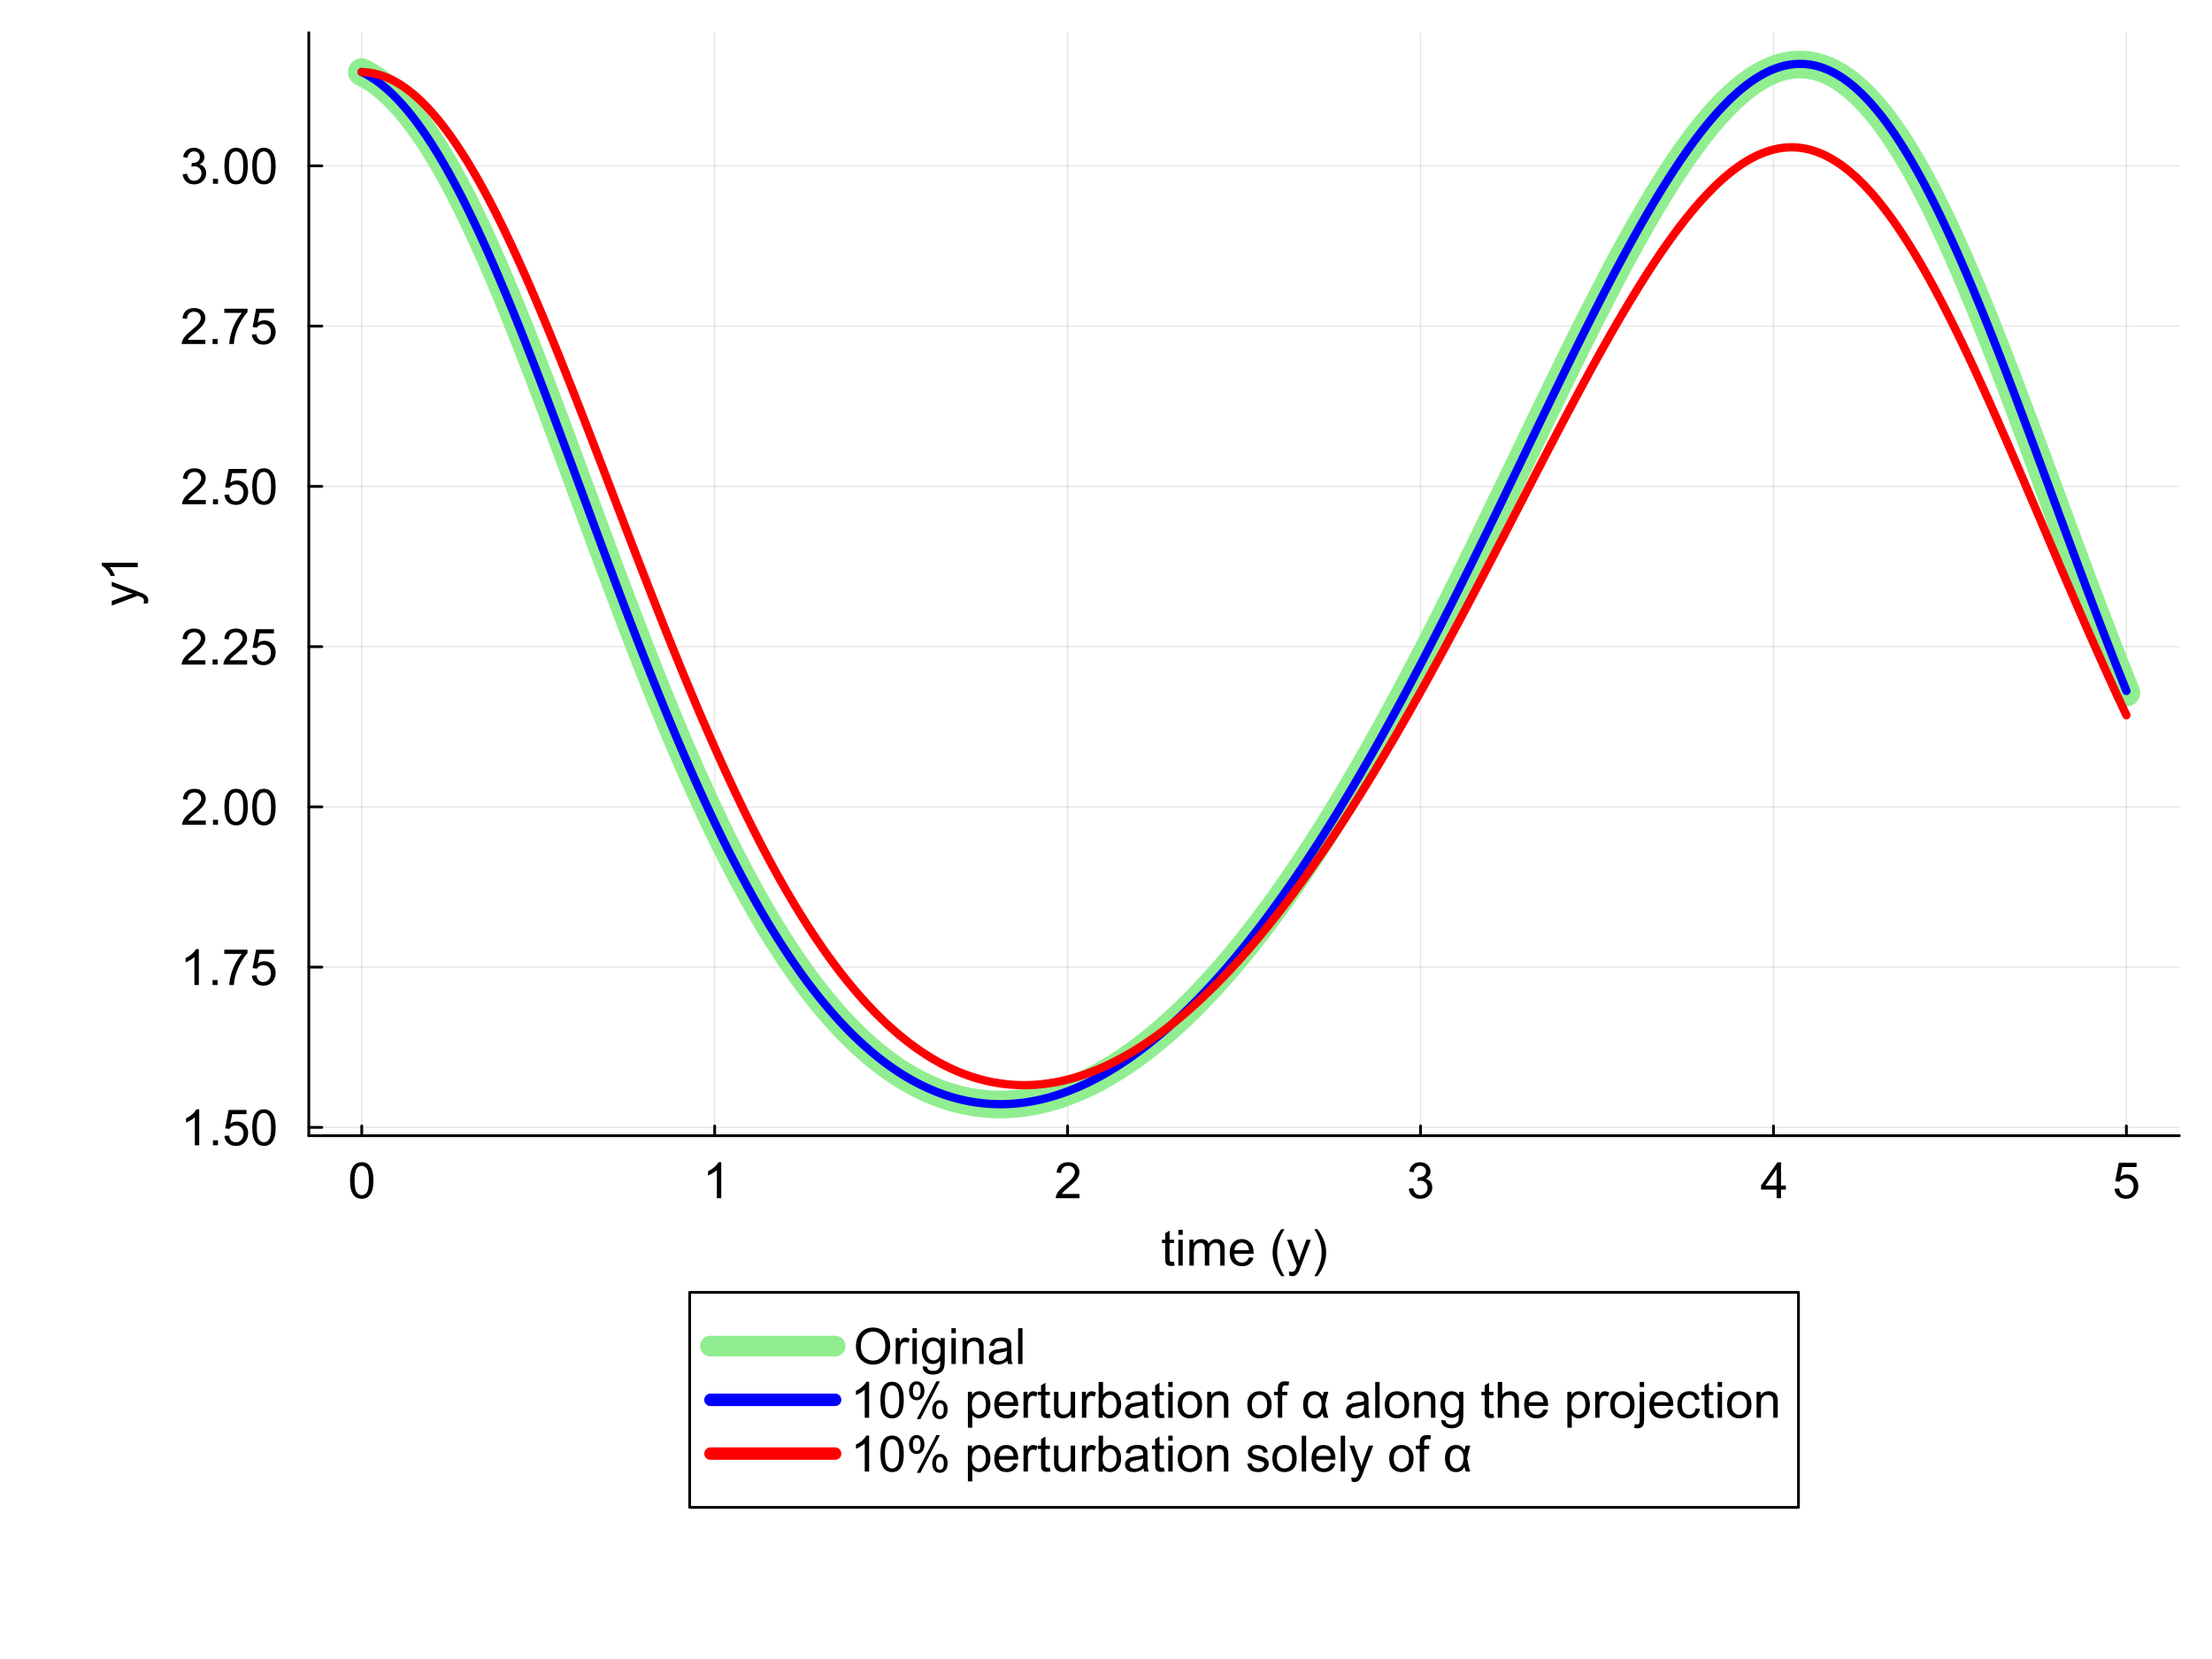 <?xml version="1.0" encoding="utf-8"?>
<svg xmlns="http://www.w3.org/2000/svg" xmlns:xlink="http://www.w3.org/1999/xlink" width="800" height="600" viewBox="0 0 3200 2400">
<rect x="0" y="0" width="3200" height="2400" fill="#333333" stroke="none"/>
<defs>
  <clipPath id="clip490">
    <rect x="0" y="0" width="3200" height="2400"/>
  </clipPath>
</defs>
<path clip-path="url(#clip490)" d="M0 2400 L3200 2400 L3200 0 L0 0  Z" fill="#ffffff" fill-rule="evenodd" fill-opacity="1"/>
<defs>
  <clipPath id="clip491">
    <rect x="640" y="0" width="2241" height="2241"/>
  </clipPath>
</defs>
<path clip-path="url(#clip490)" d="M446.722 1642.95 L3152.76 1642.95 L3152.76 47.244 L446.722 47.244  Z" fill="#ffffff" fill-rule="evenodd" fill-opacity="1"/>
<defs>
  <clipPath id="clip492">
    <rect x="446" y="47" width="2707" height="1597"/>
  </clipPath>
</defs>
<polyline clip-path="url(#clip492)" style="stroke:#000000; stroke-linecap:round; stroke-linejoin:round; stroke-width:2; stroke-opacity:0.1; fill:none" points="523.308,1642.95 523.308,47.244 "/>
<polyline clip-path="url(#clip492)" style="stroke:#000000; stroke-linecap:round; stroke-linejoin:round; stroke-width:2; stroke-opacity:0.1; fill:none" points="1033.88,1642.95 1033.88,47.244 "/>
<polyline clip-path="url(#clip492)" style="stroke:#000000; stroke-linecap:round; stroke-linejoin:round; stroke-width:2; stroke-opacity:0.1; fill:none" points="1544.45,1642.95 1544.45,47.244 "/>
<polyline clip-path="url(#clip492)" style="stroke:#000000; stroke-linecap:round; stroke-linejoin:round; stroke-width:2; stroke-opacity:0.1; fill:none" points="2055.03,1642.95 2055.03,47.244 "/>
<polyline clip-path="url(#clip492)" style="stroke:#000000; stroke-linecap:round; stroke-linejoin:round; stroke-width:2; stroke-opacity:0.1; fill:none" points="2565.6,1642.95 2565.6,47.244 "/>
<polyline clip-path="url(#clip492)" style="stroke:#000000; stroke-linecap:round; stroke-linejoin:round; stroke-width:2; stroke-opacity:0.1; fill:none" points="3076.17,1642.95 3076.17,47.244 "/>
<polyline clip-path="url(#clip490)" style="stroke:#000000; stroke-linecap:round; stroke-linejoin:round; stroke-width:4; stroke-opacity:1; fill:none" points="446.722,1642.95 3152.76,1642.95 "/>
<polyline clip-path="url(#clip490)" style="stroke:#000000; stroke-linecap:round; stroke-linejoin:round; stroke-width:4; stroke-opacity:1; fill:none" points="523.308,1642.95 523.308,1628.81 "/>
<polyline clip-path="url(#clip490)" style="stroke:#000000; stroke-linecap:round; stroke-linejoin:round; stroke-width:4; stroke-opacity:1; fill:none" points="1033.88,1642.95 1033.88,1628.81 "/>
<polyline clip-path="url(#clip490)" style="stroke:#000000; stroke-linecap:round; stroke-linejoin:round; stroke-width:4; stroke-opacity:1; fill:none" points="1544.45,1642.95 1544.45,1628.81 "/>
<polyline clip-path="url(#clip490)" style="stroke:#000000; stroke-linecap:round; stroke-linejoin:round; stroke-width:4; stroke-opacity:1; fill:none" points="2055.03,1642.95 2055.03,1628.81 "/>
<polyline clip-path="url(#clip490)" style="stroke:#000000; stroke-linecap:round; stroke-linejoin:round; stroke-width:4; stroke-opacity:1; fill:none" points="2565.6,1642.95 2565.6,1628.81 "/>
<polyline clip-path="url(#clip490)" style="stroke:#000000; stroke-linecap:round; stroke-linejoin:round; stroke-width:4; stroke-opacity:1; fill:none" points="3076.17,1642.95 3076.17,1628.81 "/>
<path clip-path="url(#clip490)" d="M506.405 1707.78 Q506.405 1698.59 508.279 1693 Q510.189 1687.38 513.902 1684.34 Q517.65 1681.3 523.308 1681.3 Q527.481 1681.3 530.628 1682.99 Q533.775 1684.65 535.826 1687.84 Q537.877 1690.98 539.044 1695.55 Q540.211 1700.07 540.211 1707.78 Q540.211 1716.9 538.337 1722.53 Q536.463 1728.11 532.714 1731.19 Q529.001 1734.23 523.308 1734.23 Q515.811 1734.23 511.533 1728.86 Q506.405 1722.39 506.405 1707.78 M512.947 1707.78 Q512.947 1720.55 515.917 1724.79 Q518.923 1729 523.308 1729 Q527.693 1729 530.663 1724.75 Q533.669 1720.51 533.669 1707.78 Q533.669 1694.98 530.663 1690.77 Q527.693 1686.56 523.237 1686.56 Q518.852 1686.56 516.236 1690.28 Q512.947 1695.02 512.947 1707.78 Z" fill="#000000" fill-rule="nonzero" fill-opacity="1" /><path clip-path="url(#clip490)" d="M1043.43 1733.35 L1037.06 1733.35 L1037.06 1692.79 Q1034.76 1694.98 1031.02 1697.17 Q1027.3 1699.36 1024.33 1700.46 L1024.33 1694.31 Q1029.67 1691.8 1033.67 1688.23 Q1037.66 1684.65 1039.33 1681.3 L1043.43 1681.3 L1043.43 1733.35 Z" fill="#000000" fill-rule="nonzero" fill-opacity="1" /><path clip-path="url(#clip490)" d="M1561.62 1727.23 L1561.62 1733.35 L1527.36 1733.35 Q1527.28 1731.05 1528.1 1728.93 Q1529.41 1725.43 1532.27 1722.03 Q1535.17 1718.64 1540.62 1714.18 Q1549.07 1707.25 1552.04 1703.22 Q1555.01 1699.15 1555.01 1695.55 Q1555.01 1691.76 1552.29 1689.18 Q1549.6 1686.56 1545.25 1686.56 Q1540.65 1686.56 1537.89 1689.32 Q1535.14 1692.08 1535.1 1696.96 L1528.56 1696.29 Q1529.23 1688.97 1533.61 1685.15 Q1538 1681.3 1545.39 1681.3 Q1552.85 1681.3 1557.2 1685.43 Q1561.55 1689.57 1561.55 1695.69 Q1561.55 1698.8 1560.28 1701.8 Q1559 1704.81 1556.03 1708.13 Q1553.1 1711.46 1546.24 1717.26 Q1540.51 1722.07 1538.88 1723.8 Q1537.26 1725.5 1536.2 1727.23 L1561.62 1727.23 Z" fill="#000000" fill-rule="nonzero" fill-opacity="1" /><path clip-path="url(#clip490)" d="M2038.05 1719.66 L2044.42 1718.81 Q2045.51 1724.22 2048.13 1726.63 Q2050.78 1729 2054.57 1729 Q2059.06 1729 2062.13 1725.89 Q2065.24 1722.77 2065.24 1718.18 Q2065.24 1713.79 2062.38 1710.96 Q2059.52 1708.1 2055.1 1708.1 Q2053.29 1708.1 2050.61 1708.81 L2051.31 1703.22 Q2051.95 1703.29 2052.34 1703.29 Q2056.4 1703.29 2059.66 1701.17 Q2062.91 1699.05 2062.91 1694.63 Q2062.91 1691.13 2060.54 1688.83 Q2058.17 1686.53 2054.42 1686.53 Q2050.71 1686.53 2048.24 1688.86 Q2045.76 1691.2 2045.05 1695.86 L2038.69 1694.73 Q2039.86 1688.33 2043.99 1684.83 Q2048.13 1681.3 2054.28 1681.3 Q2058.53 1681.3 2062.1 1683.13 Q2065.67 1684.94 2067.54 1688.08 Q2069.45 1691.23 2069.45 1694.77 Q2069.45 1698.13 2067.65 1700.89 Q2065.85 1703.64 2062.31 1705.27 Q2066.91 1706.33 2069.45 1709.69 Q2072 1713.01 2072 1718.04 Q2072 1724.83 2067.05 1729.56 Q2062.1 1734.27 2054.53 1734.27 Q2047.71 1734.27 2043.18 1730.2 Q2038.69 1726.13 2038.05 1719.66 Z" fill="#000000" fill-rule="nonzero" fill-opacity="1" /><path clip-path="url(#clip490)" d="M2570.16 1733.35 L2570.16 1720.94 L2547.67 1720.94 L2547.67 1715.1 L2571.33 1681.51 L2576.52 1681.51 L2576.52 1715.1 L2583.53 1715.1 L2583.53 1720.94 L2576.52 1720.94 L2576.52 1733.35 L2570.16 1733.35 M2570.16 1715.1 L2570.16 1691.73 L2553.93 1715.1 L2570.16 1715.1 Z" fill="#000000" fill-rule="nonzero" fill-opacity="1" /><path clip-path="url(#clip490)" d="M3058.98 1719.77 L3065.67 1719.2 Q3066.41 1724.08 3069.1 1726.56 Q3071.82 1729 3075.64 1729 Q3080.24 1729 3083.42 1725.53 Q3086.6 1722.07 3086.6 1716.34 Q3086.6 1710.89 3083.53 1707.75 Q3080.48 1704.6 3075.53 1704.6 Q3072.46 1704.6 3069.98 1706.01 Q3067.51 1707.39 3066.09 1709.62 L3060.12 1708.84 L3065.14 1682.21 L3090.92 1682.21 L3090.92 1688.3 L3070.23 1688.3 L3067.44 1702.23 Q3072.1 1698.98 3077.23 1698.98 Q3084.02 1698.98 3088.69 1703.68 Q3093.36 1708.38 3093.36 1715.77 Q3093.36 1722.81 3089.25 1727.94 Q3084.27 1734.23 3075.64 1734.23 Q3068.57 1734.23 3064.08 1730.27 Q3059.62 1726.31 3058.98 1719.77 Z" fill="#000000" fill-rule="nonzero" fill-opacity="1" /><path clip-path="url(#clip490)" d="M1698.39 1825.22 L1699.31 1830.84 Q1696.62 1831.41 1694.5 1831.41 Q1691.04 1831.41 1689.13 1830.31 Q1687.22 1829.22 1686.44 1827.45 Q1685.66 1825.65 1685.66 1819.92 L1685.66 1798.31 L1681 1798.31 L1681 1793.36 L1685.66 1793.36 L1685.66 1784.06 L1691.99 1780.24 L1691.99 1793.36 L1698.39 1793.36 L1698.39 1798.31 L1691.99 1798.31 L1691.99 1820.27 Q1691.99 1822.99 1692.31 1823.77 Q1692.66 1824.55 1693.41 1825.01 Q1694.18 1825.47 1695.6 1825.47 Q1696.66 1825.47 1698.39 1825.22 Z" fill="#000000" fill-rule="nonzero" fill-opacity="1" /><path clip-path="url(#clip490)" d="M1704.65 1786.4 L1704.65 1779.08 L1711.02 1779.08 L1711.02 1786.4 L1704.65 1786.4 M1704.65 1830.92 L1704.65 1793.36 L1711.02 1793.36 L1711.02 1830.92 L1704.65 1830.92 Z" fill="#000000" fill-rule="nonzero" fill-opacity="1" /><path clip-path="url(#clip490)" d="M1720.71 1830.92 L1720.71 1793.36 L1726.4 1793.36 L1726.4 1798.63 Q1728.17 1795.87 1731.1 1794.21 Q1734.04 1792.51 1737.79 1792.51 Q1741.96 1792.51 1744.61 1794.25 Q1747.3 1795.98 1748.39 1799.09 Q1752.85 1792.51 1759.99 1792.51 Q1765.58 1792.51 1768.59 1795.62 Q1771.59 1798.7 1771.59 1805.14 L1771.59 1830.92 L1765.26 1830.92 L1765.26 1807.26 Q1765.26 1803.44 1764.63 1801.78 Q1764.02 1800.08 1762.4 1799.05 Q1760.77 1798.03 1758.58 1798.03 Q1754.62 1798.03 1752 1800.68 Q1749.38 1803.3 1749.38 1809.1 L1749.38 1830.92 L1743.02 1830.92 L1743.02 1806.52 Q1743.02 1802.27 1741.46 1800.15 Q1739.91 1798.03 1736.37 1798.03 Q1733.68 1798.03 1731.39 1799.44 Q1729.12 1800.86 1728.1 1803.58 Q1727.07 1806.3 1727.07 1811.43 L1727.07 1830.92 L1720.71 1830.92 Z" fill="#000000" fill-rule="nonzero" fill-opacity="1" /><path clip-path="url(#clip490)" d="M1806.74 1818.82 L1813.32 1819.63 Q1811.76 1825.4 1807.55 1828.58 Q1803.35 1831.76 1796.8 1831.76 Q1788.56 1831.76 1783.72 1826.71 Q1778.91 1821.62 1778.91 1812.46 Q1778.91 1802.98 1783.79 1797.75 Q1788.67 1792.51 1796.45 1792.51 Q1803.98 1792.51 1808.76 1797.64 Q1813.53 1802.77 1813.53 1812.07 Q1813.53 1812.63 1813.49 1813.76 L1785.49 1813.76 Q1785.84 1819.95 1788.99 1823.24 Q1792.14 1826.53 1796.84 1826.53 Q1800.34 1826.53 1802.82 1824.69 Q1805.29 1822.85 1806.74 1818.82 M1785.84 1808.53 L1806.81 1808.53 Q1806.39 1803.79 1804.41 1801.42 Q1801.37 1797.75 1796.52 1797.75 Q1792.14 1797.75 1789.13 1800.68 Q1786.16 1803.62 1785.84 1808.53 Z" fill="#000000" fill-rule="nonzero" fill-opacity="1" /><path clip-path="url(#clip490)" d="M1853.59 1846.16 Q1848.33 1839.51 1844.68 1830.6 Q1841.04 1821.69 1841.04 1812.14 Q1841.04 1803.72 1843.76 1796.01 Q1846.95 1787.07 1853.59 1778.19 L1858.16 1778.19 Q1853.88 1785.55 1852.5 1788.69 Q1850.34 1793.57 1849.1 1798.88 Q1847.58 1805.49 1847.58 1812.17 Q1847.58 1829.18 1858.16 1846.16 L1853.59 1846.16 Z" fill="#000000" fill-rule="nonzero" fill-opacity="1" /><path clip-path="url(#clip490)" d="M1865.26 1845.38 L1864.56 1839.4 Q1866.64 1839.97 1868.2 1839.97 Q1870.32 1839.97 1871.59 1839.26 Q1872.87 1838.55 1873.68 1837.28 Q1874.28 1836.33 1875.62 1832.54 Q1875.8 1832.01 1876.19 1830.99 L1861.94 1793.36 L1868.8 1793.36 L1876.61 1815.11 Q1878.14 1819.25 1879.34 1823.81 Q1880.43 1819.42 1881.95 1815.25 L1889.98 1793.36 L1896.35 1793.36 L1882.06 1831.55 Q1879.76 1837.74 1878.49 1840.07 Q1876.79 1843.22 1874.6 1844.67 Q1872.41 1846.16 1869.37 1846.16 Q1867.53 1846.16 1865.26 1845.38 Z" fill="#000000" fill-rule="nonzero" fill-opacity="1" /><path clip-path="url(#clip490)" d="M1905.93 1846.16 L1901.37 1846.16 Q1911.94 1829.18 1911.94 1812.17 Q1911.94 1805.53 1910.42 1798.98 Q1909.22 1793.68 1907.06 1788.8 Q1905.68 1785.62 1901.37 1778.19 L1905.93 1778.19 Q1912.58 1787.07 1915.76 1796.01 Q1918.48 1803.72 1918.48 1812.14 Q1918.48 1821.69 1914.81 1830.6 Q1911.16 1839.51 1905.93 1846.16 Z" fill="#000000" fill-rule="nonzero" fill-opacity="1" /><polyline clip-path="url(#clip492)" style="stroke:#000000; stroke-linecap:round; stroke-linejoin:round; stroke-width:2; stroke-opacity:0.1; fill:none" points="446.722,1630.94 3152.76,1630.94 "/>
<polyline clip-path="url(#clip492)" style="stroke:#000000; stroke-linecap:round; stroke-linejoin:round; stroke-width:2; stroke-opacity:0.1; fill:none" points="446.722,1399.1 3152.76,1399.1 "/>
<polyline clip-path="url(#clip492)" style="stroke:#000000; stroke-linecap:round; stroke-linejoin:round; stroke-width:2; stroke-opacity:0.1; fill:none" points="446.722,1167.27 3152.76,1167.27 "/>
<polyline clip-path="url(#clip492)" style="stroke:#000000; stroke-linecap:round; stroke-linejoin:round; stroke-width:2; stroke-opacity:0.1; fill:none" points="446.722,935.434 3152.76,935.434 "/>
<polyline clip-path="url(#clip492)" style="stroke:#000000; stroke-linecap:round; stroke-linejoin:round; stroke-width:2; stroke-opacity:0.1; fill:none" points="446.722,703.599 3152.76,703.599 "/>
<polyline clip-path="url(#clip492)" style="stroke:#000000; stroke-linecap:round; stroke-linejoin:round; stroke-width:2; stroke-opacity:0.1; fill:none" points="446.722,471.764 3152.76,471.764 "/>
<polyline clip-path="url(#clip492)" style="stroke:#000000; stroke-linecap:round; stroke-linejoin:round; stroke-width:2; stroke-opacity:0.1; fill:none" points="446.722,239.929 3152.76,239.929 "/>
<polyline clip-path="url(#clip490)" style="stroke:#000000; stroke-linecap:round; stroke-linejoin:round; stroke-width:4; stroke-opacity:1; fill:none" points="446.722,1642.95 446.722,47.244 "/>
<polyline clip-path="url(#clip490)" style="stroke:#000000; stroke-linecap:round; stroke-linejoin:round; stroke-width:4; stroke-opacity:1; fill:none" points="446.722,1630.94 465.62,1630.94 "/>
<polyline clip-path="url(#clip490)" style="stroke:#000000; stroke-linecap:round; stroke-linejoin:round; stroke-width:4; stroke-opacity:1; fill:none" points="446.722,1399.1 465.62,1399.1 "/>
<polyline clip-path="url(#clip490)" style="stroke:#000000; stroke-linecap:round; stroke-linejoin:round; stroke-width:4; stroke-opacity:1; fill:none" points="446.722,1167.27 465.62,1167.27 "/>
<polyline clip-path="url(#clip490)" style="stroke:#000000; stroke-linecap:round; stroke-linejoin:round; stroke-width:4; stroke-opacity:1; fill:none" points="446.722,935.434 465.62,935.434 "/>
<polyline clip-path="url(#clip490)" style="stroke:#000000; stroke-linecap:round; stroke-linejoin:round; stroke-width:4; stroke-opacity:1; fill:none" points="446.722,703.599 465.62,703.599 "/>
<polyline clip-path="url(#clip490)" style="stroke:#000000; stroke-linecap:round; stroke-linejoin:round; stroke-width:4; stroke-opacity:1; fill:none" points="446.722,471.764 465.62,471.764 "/>
<polyline clip-path="url(#clip490)" style="stroke:#000000; stroke-linecap:round; stroke-linejoin:round; stroke-width:4; stroke-opacity:1; fill:none" points="446.722,239.929 465.62,239.929 "/>
<path clip-path="url(#clip490)" d="M288.217 1656.86 L281.852 1656.86 L281.852 1616.3 Q279.554 1618.49 275.805 1620.68 Q272.093 1622.88 269.122 1623.97 L269.122 1617.82 Q274.462 1615.31 278.458 1611.74 Q282.453 1608.17 284.115 1604.81 L288.217 1604.81 L288.217 1656.86 Z" fill="#000000" fill-rule="nonzero" fill-opacity="1" /><path clip-path="url(#clip490)" d="M308.091 1656.86 L308.091 1649.61 L315.34 1649.61 L315.34 1656.86 L308.091 1656.86 Z" fill="#000000" fill-rule="nonzero" fill-opacity="1" /><path clip-path="url(#clip490)" d="M324.64 1643.28 L331.323 1642.71 Q332.066 1647.59 334.753 1650.07 Q337.476 1652.51 341.295 1652.51 Q345.892 1652.51 349.075 1649.04 Q352.257 1645.58 352.257 1639.85 Q352.257 1634.4 349.181 1631.26 Q346.14 1628.11 341.189 1628.11 Q338.112 1628.11 335.637 1629.52 Q333.162 1630.9 331.747 1633.13 L325.771 1632.35 L330.793 1605.73 L356.571 1605.73 L356.571 1611.81 L335.885 1611.81 L333.091 1625.74 Q337.759 1622.49 342.886 1622.49 Q349.676 1622.49 354.343 1627.19 Q359.011 1631.89 359.011 1639.28 Q359.011 1646.32 354.909 1651.45 Q349.923 1657.74 341.295 1657.74 Q334.223 1657.74 329.732 1653.78 Q325.276 1649.82 324.64 1643.28 Z" fill="#000000" fill-rule="nonzero" fill-opacity="1" /><path clip-path="url(#clip490)" d="M364.917 1631.29 Q364.917 1622.1 366.791 1616.51 Q368.7 1610.89 372.413 1607.85 Q376.161 1604.81 381.819 1604.81 Q385.992 1604.81 389.139 1606.5 Q392.286 1608.17 394.337 1611.35 Q396.388 1614.5 397.555 1619.06 Q398.722 1623.58 398.722 1631.29 Q398.722 1640.42 396.848 1646.04 Q394.974 1651.62 391.226 1654.7 Q387.513 1657.74 381.819 1657.74 Q374.323 1657.74 370.044 1652.37 Q364.917 1645.9 364.917 1631.29 M371.458 1631.29 Q371.458 1644.06 374.429 1648.3 Q377.435 1652.51 381.819 1652.51 Q386.204 1652.51 389.175 1648.27 Q392.18 1644.02 392.18 1631.29 Q392.18 1618.49 389.175 1614.28 Q386.204 1610.07 381.749 1610.07 Q377.364 1610.07 374.747 1613.79 Q371.458 1618.53 371.458 1631.29 Z" fill="#000000" fill-rule="nonzero" fill-opacity="1" /><path clip-path="url(#clip490)" d="M287.652 1425.02 L281.287 1425.02 L281.287 1384.46 Q278.988 1386.66 275.24 1388.85 Q271.527 1391.04 268.556 1392.14 L268.556 1385.98 Q273.896 1383.47 277.892 1379.9 Q281.888 1376.33 283.55 1372.97 L287.652 1372.97 L287.652 1425.02 Z" fill="#000000" fill-rule="nonzero" fill-opacity="1" /><path clip-path="url(#clip490)" d="M307.525 1425.02 L307.525 1417.77 L314.774 1417.77 L314.774 1425.02 L307.525 1425.02 Z" fill="#000000" fill-rule="nonzero" fill-opacity="1" /><path clip-path="url(#clip490)" d="M324.498 1379.97 L324.498 1373.86 L358.056 1373.86 L358.056 1378.81 Q353.106 1384.07 348.226 1392.81 Q343.381 1401.54 340.729 1410.77 Q338.82 1417.28 338.289 1425.02 L331.747 1425.02 Q331.854 1418.91 334.152 1410.24 Q336.451 1401.58 340.729 1393.55 Q345.043 1385.49 349.888 1379.97 L324.498 1379.97 Z" fill="#000000" fill-rule="nonzero" fill-opacity="1" /><path clip-path="url(#clip490)" d="M364.351 1411.44 L371.034 1410.88 Q371.777 1415.76 374.464 1418.23 Q377.187 1420.67 381.006 1420.67 Q385.603 1420.67 388.786 1417.21 Q391.968 1413.74 391.968 1408.01 Q391.968 1402.57 388.892 1399.42 Q385.851 1396.27 380.9 1396.27 Q377.823 1396.27 375.348 1397.69 Q372.873 1399.07 371.458 1401.3 L365.482 1400.52 L370.504 1373.89 L396.282 1373.89 L396.282 1379.97 L375.596 1379.97 L372.802 1393.91 Q377.47 1390.65 382.597 1390.65 Q389.387 1390.65 394.054 1395.35 Q398.722 1400.06 398.722 1407.45 Q398.722 1414.49 394.62 1419.61 Q389.634 1425.91 381.006 1425.91 Q373.934 1425.91 369.443 1421.95 Q364.987 1417.99 364.351 1411.44 Z" fill="#000000" fill-rule="nonzero" fill-opacity="1" /><path clip-path="url(#clip490)" d="M297.694 1187.07 L297.694 1193.19 L263.429 1193.19 Q263.358 1190.89 264.172 1188.77 Q265.48 1185.27 268.344 1181.87 Q271.244 1178.48 276.69 1174.02 Q285.141 1167.09 288.111 1163.06 Q291.082 1158.99 291.082 1155.39 Q291.082 1151.6 288.359 1149.02 Q285.671 1146.41 281.322 1146.41 Q276.725 1146.41 273.967 1149.16 Q271.208 1151.92 271.173 1156.8 L264.631 1156.13 Q265.303 1148.81 269.688 1144.99 Q274.073 1141.14 281.463 1141.14 Q288.925 1141.14 293.274 1145.27 Q297.624 1149.41 297.624 1155.53 Q297.624 1158.64 296.351 1161.65 Q295.078 1164.65 292.107 1167.98 Q289.172 1171.3 282.312 1177.1 Q276.583 1181.91 274.957 1183.64 Q273.33 1185.34 272.269 1187.07 L297.694 1187.07 Z" fill="#000000" fill-rule="nonzero" fill-opacity="1" /><path clip-path="url(#clip490)" d="M308.091 1193.19 L308.091 1185.94 L315.34 1185.94 L315.34 1193.19 L308.091 1193.19 Z" fill="#000000" fill-rule="nonzero" fill-opacity="1" /><path clip-path="url(#clip490)" d="M324.64 1167.62 Q324.64 1158.43 326.514 1152.84 Q328.423 1147.22 332.136 1144.18 Q335.885 1141.14 341.543 1141.14 Q345.715 1141.14 348.862 1142.83 Q352.01 1144.5 354.061 1147.68 Q356.112 1150.83 357.278 1155.39 Q358.445 1159.91 358.445 1167.62 Q358.445 1176.75 356.571 1182.37 Q354.697 1187.95 350.949 1191.03 Q347.236 1194.07 341.543 1194.07 Q334.046 1194.07 329.767 1188.7 Q324.64 1182.23 324.64 1167.62 M331.182 1167.62 Q331.182 1180.39 334.152 1184.63 Q337.158 1188.84 341.543 1188.84 Q345.927 1188.84 348.898 1184.6 Q351.903 1180.35 351.903 1167.62 Q351.903 1154.82 348.898 1150.61 Q345.927 1146.41 341.472 1146.41 Q337.087 1146.41 334.47 1150.12 Q331.182 1154.86 331.182 1167.62 Z" fill="#000000" fill-rule="nonzero" fill-opacity="1" /><path clip-path="url(#clip490)" d="M364.917 1167.62 Q364.917 1158.43 366.791 1152.84 Q368.7 1147.22 372.413 1144.18 Q376.161 1141.14 381.819 1141.14 Q385.992 1141.14 389.139 1142.83 Q392.286 1144.5 394.337 1147.68 Q396.388 1150.83 397.555 1155.39 Q398.722 1159.91 398.722 1167.62 Q398.722 1176.75 396.848 1182.37 Q394.974 1187.95 391.226 1191.03 Q387.513 1194.07 381.819 1194.07 Q374.323 1194.07 370.044 1188.7 Q364.917 1182.23 364.917 1167.62 M371.458 1167.62 Q371.458 1180.39 374.429 1184.63 Q377.435 1188.84 381.819 1188.84 Q386.204 1188.84 389.175 1184.6 Q392.18 1180.35 392.18 1167.62 Q392.18 1154.82 389.175 1150.61 Q386.204 1146.41 381.749 1146.41 Q377.364 1146.41 374.747 1150.12 Q371.458 1154.86 371.458 1167.62 Z" fill="#000000" fill-rule="nonzero" fill-opacity="1" /><path clip-path="url(#clip490)" d="M297.128 955.236 L297.128 961.354 L262.863 961.354 Q262.792 959.055 263.606 956.933 Q264.914 953.433 267.778 950.038 Q270.678 946.643 276.124 942.188 Q284.575 935.257 287.546 931.225 Q290.516 927.159 290.516 923.552 Q290.516 919.768 287.793 917.187 Q285.106 914.57 280.756 914.57 Q276.159 914.57 273.401 917.328 Q270.643 920.087 270.607 924.966 L264.065 924.295 Q264.737 916.975 269.122 913.156 Q273.507 909.301 280.898 909.301 Q288.359 909.301 292.708 913.439 Q297.058 917.576 297.058 923.693 Q297.058 926.805 295.785 929.811 Q294.512 932.817 291.541 936.141 Q288.606 939.465 281.746 945.264 Q276.018 950.073 274.391 951.806 Q272.764 953.503 271.704 955.236 L297.128 955.236 Z" fill="#000000" fill-rule="nonzero" fill-opacity="1" /><path clip-path="url(#clip490)" d="M307.525 961.354 L307.525 954.104 L314.774 954.104 L314.774 961.354 L307.525 961.354 Z" fill="#000000" fill-rule="nonzero" fill-opacity="1" /><path clip-path="url(#clip490)" d="M357.526 955.236 L357.526 961.354 L323.261 961.354 Q323.19 959.055 324.003 956.933 Q325.312 953.433 328.176 950.038 Q331.076 946.643 336.521 942.188 Q344.973 935.257 347.943 931.225 Q350.913 927.159 350.913 923.552 Q350.913 919.768 348.191 917.187 Q345.503 914.57 341.154 914.57 Q336.557 914.57 333.798 917.328 Q331.04 920.087 331.005 924.966 L324.463 924.295 Q325.135 916.975 329.52 913.156 Q333.904 909.301 341.295 909.301 Q348.756 909.301 353.106 913.439 Q357.455 917.576 357.455 923.693 Q357.455 926.805 356.182 929.811 Q354.909 932.817 351.939 936.141 Q349.004 939.465 342.144 945.264 Q336.415 950.073 334.789 951.806 Q333.162 953.503 332.101 955.236 L357.526 955.236 Z" fill="#000000" fill-rule="nonzero" fill-opacity="1" /><path clip-path="url(#clip490)" d="M364.351 947.775 L371.034 947.209 Q371.777 952.089 374.464 954.564 Q377.187 957.004 381.006 957.004 Q385.603 957.004 388.786 953.539 Q391.968 950.073 391.968 944.345 Q391.968 938.899 388.892 935.752 Q385.851 932.605 380.9 932.605 Q377.823 932.605 375.348 934.019 Q372.873 935.398 371.458 937.626 L365.482 936.848 L370.504 910.221 L396.282 910.221 L396.282 916.303 L375.596 916.303 L372.802 930.235 Q377.47 926.982 382.597 926.982 Q389.387 926.982 394.054 931.685 Q398.722 936.388 398.722 943.779 Q398.722 950.816 394.62 955.943 Q389.634 962.238 381.006 962.238 Q373.934 962.238 369.443 958.277 Q364.987 954.317 364.351 947.775 Z" fill="#000000" fill-rule="nonzero" fill-opacity="1" /><path clip-path="url(#clip490)" d="M297.694 723.401 L297.694 729.519 L263.429 729.519 Q263.358 727.22 264.172 725.098 Q265.48 721.598 268.344 718.203 Q271.244 714.808 276.69 710.353 Q285.141 703.422 288.111 699.391 Q291.082 695.324 291.082 691.717 Q291.082 687.933 288.359 685.352 Q285.671 682.735 281.322 682.735 Q276.725 682.735 273.967 685.493 Q271.208 688.252 271.173 693.132 L264.631 692.46 Q265.303 685.14 269.688 681.321 Q274.073 677.466 281.463 677.466 Q288.925 677.466 293.274 681.604 Q297.624 685.741 297.624 691.859 Q297.624 694.97 296.351 697.976 Q295.078 700.982 292.107 704.306 Q289.172 707.63 282.312 713.429 Q276.583 718.238 274.957 719.971 Q273.33 721.668 272.269 723.401 L297.694 723.401 Z" fill="#000000" fill-rule="nonzero" fill-opacity="1" /><path clip-path="url(#clip490)" d="M308.091 729.519 L308.091 722.269 L315.34 722.269 L315.34 729.519 L308.091 729.519 Z" fill="#000000" fill-rule="nonzero" fill-opacity="1" /><path clip-path="url(#clip490)" d="M324.64 715.94 L331.323 715.374 Q332.066 720.254 334.753 722.729 Q337.476 725.169 341.295 725.169 Q345.892 725.169 349.075 721.704 Q352.257 718.238 352.257 712.51 Q352.257 707.064 349.181 703.917 Q346.14 700.77 341.189 700.77 Q338.112 700.77 335.637 702.184 Q333.162 703.563 331.747 705.791 L325.771 705.013 L330.793 678.386 L356.571 678.386 L356.571 684.468 L335.885 684.468 L333.091 698.4 Q337.759 695.147 342.886 695.147 Q349.676 695.147 354.343 699.85 Q359.011 704.553 359.011 711.944 Q359.011 718.981 354.909 724.108 Q349.923 730.403 341.295 730.403 Q334.223 730.403 329.732 726.442 Q325.276 722.482 324.64 715.94 Z" fill="#000000" fill-rule="nonzero" fill-opacity="1" /><path clip-path="url(#clip490)" d="M364.917 703.952 Q364.917 694.758 366.791 689.171 Q368.7 683.549 372.413 680.508 Q376.161 677.466 381.819 677.466 Q385.992 677.466 389.139 679.164 Q392.286 680.826 394.337 684.008 Q396.388 687.155 397.555 691.717 Q398.722 696.243 398.722 703.952 Q398.722 713.075 396.848 718.698 Q394.974 724.285 391.226 727.362 Q387.513 730.403 381.819 730.403 Q374.323 730.403 370.044 725.028 Q364.917 718.557 364.917 703.952 M371.458 703.952 Q371.458 716.718 374.429 720.961 Q377.435 725.169 381.819 725.169 Q386.204 725.169 389.175 720.926 Q392.18 716.682 392.18 703.952 Q392.18 691.151 389.175 686.943 Q386.204 682.735 381.749 682.735 Q377.364 682.735 374.747 686.448 Q371.458 691.187 371.458 703.952 Z" fill="#000000" fill-rule="nonzero" fill-opacity="1" /><path clip-path="url(#clip490)" d="M297.128 491.566 L297.128 497.684 L262.863 497.684 Q262.792 495.385 263.606 493.264 Q264.914 489.763 267.778 486.368 Q270.678 482.973 276.124 478.518 Q284.575 471.587 287.546 467.556 Q290.516 463.489 290.516 459.882 Q290.516 456.099 287.793 453.517 Q285.106 450.9 280.756 450.9 Q276.159 450.9 273.401 453.659 Q270.643 456.417 270.607 461.297 L264.065 460.625 Q264.737 453.305 269.122 449.486 Q273.507 445.632 280.898 445.632 Q288.359 445.632 292.708 449.769 Q297.058 453.906 297.058 460.024 Q297.058 463.135 295.785 466.141 Q294.512 469.147 291.541 472.471 Q288.606 475.795 281.746 481.594 Q276.018 486.403 274.391 488.136 Q272.764 489.833 271.704 491.566 L297.128 491.566 Z" fill="#000000" fill-rule="nonzero" fill-opacity="1" /><path clip-path="url(#clip490)" d="M307.525 497.684 L307.525 490.435 L314.774 490.435 L314.774 497.684 L307.525 497.684 Z" fill="#000000" fill-rule="nonzero" fill-opacity="1" /><path clip-path="url(#clip490)" d="M324.498 452.633 L324.498 446.516 L358.056 446.516 L358.056 451.466 Q353.106 456.735 348.226 465.469 Q343.381 474.204 340.729 483.433 Q338.82 489.94 338.289 497.684 L331.747 497.684 Q331.854 491.566 334.152 482.903 Q336.451 474.239 340.729 466.212 Q345.043 458.15 349.888 452.633 L324.498 452.633 Z" fill="#000000" fill-rule="nonzero" fill-opacity="1" /><path clip-path="url(#clip490)" d="M364.351 484.105 L371.034 483.539 Q371.777 488.419 374.464 490.894 Q377.187 493.334 381.006 493.334 Q385.603 493.334 388.786 489.869 Q391.968 486.403 391.968 480.675 Q391.968 475.229 388.892 472.082 Q385.851 468.935 380.9 468.935 Q377.823 468.935 375.348 470.349 Q372.873 471.728 371.458 473.956 L365.482 473.178 L370.504 446.551 L396.282 446.551 L396.282 452.633 L375.596 452.633 L372.802 466.566 Q377.47 463.312 382.597 463.312 Q389.387 463.312 394.054 468.015 Q398.722 472.718 398.722 480.109 Q398.722 487.146 394.62 492.273 Q389.634 498.568 381.006 498.568 Q373.934 498.568 369.443 494.607 Q364.987 490.647 364.351 484.105 Z" fill="#000000" fill-rule="nonzero" fill-opacity="1" /><path clip-path="url(#clip490)" d="M264.278 252.164 L270.643 251.315 Q271.739 256.726 274.356 259.13 Q277.008 261.499 280.791 261.499 Q285.282 261.499 288.359 258.388 Q291.471 255.276 291.471 250.679 Q291.471 246.294 288.606 243.465 Q285.742 240.601 281.322 240.601 Q279.518 240.601 276.831 241.308 L277.538 235.721 Q278.175 235.792 278.564 235.792 Q282.63 235.792 285.884 233.67 Q289.137 231.548 289.137 227.128 Q289.137 223.627 286.768 221.329 Q284.398 219.03 280.65 219.03 Q276.937 219.03 274.462 221.364 Q271.986 223.698 271.279 228.366 L264.914 227.234 Q266.081 220.834 270.218 217.333 Q274.356 213.797 280.509 213.797 Q284.752 213.797 288.323 215.635 Q291.895 217.439 293.769 220.586 Q295.679 223.733 295.679 227.269 Q295.679 230.629 293.875 233.387 Q292.072 236.145 288.536 237.772 Q293.133 238.833 295.679 242.192 Q298.225 245.516 298.225 250.537 Q298.225 257.327 293.274 262.065 Q288.323 266.768 280.756 266.768 Q273.931 266.768 269.405 262.702 Q264.914 258.635 264.278 252.164 Z" fill="#000000" fill-rule="nonzero" fill-opacity="1" /><path clip-path="url(#clip490)" d="M308.091 265.849 L308.091 258.6 L315.34 258.6 L315.34 265.849 L308.091 265.849 Z" fill="#000000" fill-rule="nonzero" fill-opacity="1" /><path clip-path="url(#clip490)" d="M324.64 240.282 Q324.64 231.088 326.514 225.501 Q328.423 219.879 332.136 216.838 Q335.885 213.797 341.543 213.797 Q345.715 213.797 348.862 215.494 Q352.01 217.156 354.061 220.339 Q356.112 223.486 357.278 228.047 Q358.445 232.574 358.445 240.282 Q358.445 249.406 356.571 255.028 Q354.697 260.615 350.949 263.692 Q347.236 266.733 341.543 266.733 Q334.046 266.733 329.767 261.358 Q324.64 254.887 324.64 240.282 M331.182 240.282 Q331.182 253.048 334.152 257.291 Q337.158 261.499 341.543 261.499 Q345.927 261.499 348.898 257.256 Q351.903 253.013 351.903 240.282 Q351.903 227.482 348.898 223.274 Q345.927 219.065 341.472 219.065 Q337.087 219.065 334.47 222.778 Q331.182 227.517 331.182 240.282 Z" fill="#000000" fill-rule="nonzero" fill-opacity="1" /><path clip-path="url(#clip490)" d="M364.917 240.282 Q364.917 231.088 366.791 225.501 Q368.7 219.879 372.413 216.838 Q376.161 213.797 381.819 213.797 Q385.992 213.797 389.139 215.494 Q392.286 217.156 394.337 220.339 Q396.388 223.486 397.555 228.047 Q398.722 232.574 398.722 240.282 Q398.722 249.406 396.848 255.028 Q394.974 260.615 391.226 263.692 Q387.513 266.733 381.819 266.733 Q374.323 266.733 370.044 261.358 Q364.917 254.887 364.917 240.282 M371.458 240.282 Q371.458 253.048 374.429 257.291 Q377.435 261.499 381.819 261.499 Q386.204 261.499 389.175 257.256 Q392.18 253.013 392.18 240.282 Q392.18 227.482 389.175 223.274 Q386.204 219.065 381.749 219.065 Q377.364 219.065 374.747 222.778 Q371.458 227.517 371.458 240.282 Z" fill="#000000" fill-rule="nonzero" fill-opacity="1" /><path clip-path="url(#clip490)" d="M213.703 872.784 L207.727 873.491 Q208.293 871.405 208.293 869.849 Q208.293 867.727 207.586 866.454 Q206.879 865.181 205.606 864.368 Q204.651 863.767 200.867 862.423 Q200.337 862.246 199.311 861.857 L161.686 876.108 L161.686 869.248 L183.434 861.433 Q187.571 859.912 192.133 858.71 Q187.748 857.614 183.575 856.093 L161.686 848.066 L161.686 841.701 L199.877 855.987 Q206.065 858.286 208.399 859.559 Q211.546 861.256 212.996 863.448 Q214.481 865.641 214.481 868.682 Q214.481 870.521 213.703 872.784 Z" fill="#000000" fill-rule="nonzero" fill-opacity="1" /><path clip-path="url(#clip490)" d="M199.24 814.084 L199.24 820.449 L158.681 820.449 Q160.873 822.747 163.066 826.496 Q165.258 830.209 166.354 833.179 L160.201 833.179 Q157.691 827.839 154.119 823.843 Q150.548 819.848 147.188 818.186 L147.188 814.084 L199.24 814.084 Z" fill="#000000" fill-rule="nonzero" fill-opacity="1" /><polyline clip-path="url(#clip492)" style="stroke:#90ee90; stroke-linecap:round; stroke-linejoin:round; stroke-width:40; stroke-opacity:1; fill:none" points="523.308,104.335 528.414,106.898 533.519,109.75 538.625,112.89 543.731,116.319 548.837,120.036 553.942,124.04 559.048,128.333 564.154,132.911 569.26,137.776 574.365,142.925 579.471,148.356 584.577,154.069 589.682,160.062 594.788,166.332 599.894,172.877 605,179.695 610.105,186.783 615.211,194.137 620.317,201.756 625.422,209.635 630.528,217.771 635.634,226.16 640.74,234.799 645.845,243.683 650.951,252.807 656.057,262.168 661.163,271.76 666.268,281.579 671.374,291.619 676.48,301.876 681.585,312.343 686.691,323.016 691.797,333.888 696.903,344.954 702.008,356.207 707.114,367.643 712.22,379.253 717.326,391.033 722.431,402.975 727.537,415.073 732.643,427.321 737.748,439.712 742.854,452.239 747.96,464.896 753.066,477.675 758.171,490.57 763.277,503.574 768.383,516.68 773.488,529.881 778.594,543.171 783.7,556.542 788.806,569.988 793.911,583.502 799.017,597.078 804.123,610.707 809.229,624.385 814.334,638.104 819.44,651.858 824.546,665.64 829.651,679.444 834.757,693.264 839.863,707.093 844.969,720.926 850.074,734.756 855.18,748.577 860.286,762.384 865.392,776.171 870.497,789.933 875.603,803.663 880.709,817.357 885.814,831.009 890.92,844.615 896.026,858.169 901.132,871.666 906.237,885.103 911.343,898.473 916.449,911.773 921.554,924.999 926.66,938.146 931.766,951.21 936.872,964.187 941.977,977.074 947.083,989.866 952.189,1002.56 957.295,1015.16 962.4,1027.65 967.506,1040.03 972.612,1052.3 977.717,1064.46 982.823,1076.5 987.929,1088.43 993.035,1100.23 998.14,1111.91 1003.25,1123.46 1008.35,1134.89 1013.46,1146.19 1018.56,1157.35 1023.67,1168.39 1028.77,1179.28 1033.88,1190.04 1038.99,1200.67 1044.09,1211.15 1049.2,1221.49 1054.3,1231.7 1059.41,1241.75 1064.51,1251.67 1069.62,1261.44 1074.73,1271.07 1079.83,1280.55 1084.94,1289.88 1090.04,1299.07 1095.15,1308.11 1100.25,1317 1105.36,1325.74 1110.47,1334.34 1115.57,1342.78 1120.68,1351.08 1125.78,1359.23 1130.89,1367.24 1135.99,1375.09 1141.1,1382.8 1146.21,1390.36 1151.31,1397.77 1156.42,1405.03 1161.52,1412.15 1166.63,1419.12 1171.73,1425.94 1176.84,1432.62 1181.95,1439.16 1187.05,1445.55 1192.16,1451.8 1197.26,1457.9 1202.37,1463.86 1207.48,1469.68 1212.58,1475.36 1217.69,1480.9 1222.79,1486.29 1227.9,1491.55 1233,1496.67 1238.11,1501.66 1243.22,1506.5 1248.32,1511.22 1253.43,1515.79 1258.53,1520.23 1263.64,1524.54 1268.74,1528.72 1273.85,1532.77 1278.96,1536.68 1284.06,1540.46 1289.17,1544.12 1294.27,1547.65 1299.38,1551.05 1304.48,1554.32 1309.59,1557.47 1314.7,1560.49 1319.8,1563.39 1324.91,1566.16 1330.01,1568.81 1335.12,1571.35 1340.22,1573.76 1345.33,1576.05 1350.44,1578.22 1355.54,1580.27 1360.65,1582.21 1365.75,1584.02 1370.86,1585.72 1375.96,1587.31 1381.07,1588.78 1386.18,1590.14 1391.28,1591.38 1396.39,1592.52 1401.49,1593.54 1406.6,1594.44 1411.7,1595.24 1416.81,1595.93 1421.92,1596.51 1427.02,1596.98 1432.13,1597.34 1437.23,1597.6 1442.34,1597.74 1447.44,1597.79 1452.55,1597.72 1457.66,1597.55 1462.76,1597.28 1467.87,1596.9 1472.97,1596.42 1478.08,1595.84 1483.18,1595.15 1488.29,1594.36 1493.4,1593.47 1498.5,1592.48 1503.61,1591.39 1508.71,1590.2 1513.82,1588.91 1518.92,1587.53 1524.03,1586.04 1529.14,1584.45 1534.24,1582.77 1539.35,1580.99 1544.45,1579.12 1549.56,1577.14 1554.66,1575.07 1559.77,1572.91 1564.88,1570.65 1569.98,1568.3 1575.09,1565.85 1580.19,1563.3 1585.3,1560.67 1590.4,1557.94 1595.51,1555.12 1600.62,1552.2 1605.72,1549.19 1610.83,1546.09 1615.93,1542.9 1621.04,1539.62 1626.14,1536.25 1631.25,1532.79 1636.36,1529.23 1641.46,1525.59 1646.57,1521.86 1651.67,1518.03 1656.78,1514.12 1661.88,1510.12 1666.99,1506.03 1672.1,1501.86 1677.2,1497.59 1682.31,1493.24 1687.41,1488.8 1692.52,1484.28 1697.62,1479.66 1702.73,1474.96 1707.84,1470.18 1712.94,1465.31 1718.05,1460.35 1723.15,1455.31 1728.26,1450.18 1733.36,1444.97 1738.47,1439.68 1743.58,1434.3 1748.68,1428.83 1753.79,1423.29 1758.89,1417.65 1764,1411.94 1769.1,1406.14 1774.21,1400.26 1779.32,1394.3 1784.42,1388.26 1789.53,1382.13 1794.63,1375.93 1799.74,1369.64 1804.84,1363.27 1809.95,1356.82 1815.06,1350.29 1820.16,1343.69 1825.27,1337 1830.37,1330.23 1835.48,1323.38 1840.58,1316.46 1845.69,1309.45 1850.8,1302.37 1855.9,1295.21 1861.01,1287.98 1866.11,1280.66 1871.22,1273.27 1876.32,1265.81 1881.43,1258.27 1886.54,1250.65 1891.64,1242.96 1896.75,1235.19 1901.85,1227.35 1906.96,1219.44 1912.06,1211.45 1917.17,1203.4 1922.28,1195.26 1927.38,1187.06 1932.49,1178.79 1937.59,1170.44 1942.7,1162.03 1947.81,1153.55 1952.91,1144.99 1958.02,1136.37 1963.12,1127.69 1968.23,1118.93 1973.33,1110.11 1978.44,1101.22 1983.55,1092.27 1988.65,1083.26 1993.76,1074.18 1998.86,1065.04 2003.97,1055.84 2009.07,1046.57 2014.18,1037.25 2019.29,1027.87 2024.39,1018.43 2029.5,1008.94 2034.6,999.383 2039.71,989.776 2044.81,980.114 2049.92,970.401 2055.03,960.635 2060.13,950.819 2065.24,940.954 2070.34,931.04 2075.45,921.08 2080.55,911.075 2085.66,901.025 2090.77,890.932 2095.87,880.799 2100.98,870.625 2106.08,860.413 2111.19,850.164 2116.29,839.88 2121.4,829.562 2126.51,819.212 2131.61,808.832 2136.72,798.423 2141.82,787.988 2146.93,777.527 2152.03,767.044 2157.14,756.539 2162.25,746.016 2167.35,735.475 2172.46,724.919 2177.56,714.35 2182.67,703.77 2187.77,693.181 2192.88,682.586 2197.99,671.987 2203.09,661.386 2208.2,650.785 2213.3,640.187 2218.41,629.595 2223.51,619.011 2228.62,608.437 2233.73,597.876 2238.83,587.331 2243.94,576.804 2249.04,566.298 2254.15,555.817 2259.25,545.362 2264.36,534.938 2269.47,524.545 2274.57,514.189 2279.68,503.872 2284.78,493.596 2289.89,483.365 2294.99,473.183 2300.1,463.052 2305.21,452.976 2310.31,442.957 2315.42,433.001 2320.52,423.109 2325.63,413.286 2330.73,403.534 2335.84,393.858 2340.95,384.261 2346.05,374.747 2351.16,365.32 2356.26,355.983 2361.37,346.739 2366.47,337.594 2371.58,328.55 2376.69,319.612 2381.79,310.784 2386.9,302.069 2392,293.472 2397.11,284.997 2402.21,276.647 2407.32,268.427 2412.43,260.342 2417.53,252.394 2422.64,244.589 2427.74,236.93 2432.85,229.422 2437.95,222.07 2443.06,214.876 2448.17,207.846 2453.27,200.984 2458.38,194.294 2463.48,187.781 2468.59,181.448 2473.69,175.3 2478.8,169.341 2483.91,163.575 2489.01,158.007 2494.12,152.641 2499.22,147.481 2504.33,142.53 2509.43,137.793 2514.54,133.275 2519.65,128.978 2524.75,124.908 2529.86,121.067 2534.96,117.459 2540.07,114.089 2545.17,110.959 2550.28,108.074 2555.39,105.436 2560.49,103.05 2565.6,100.918 2570.7,99.043 2575.81,97.429 2580.91,96.078 2586.02,94.993 2591.13,94.177 2596.23,93.632 2601.34,93.361 2606.44,93.365 2611.55,93.647 2616.65,94.209 2621.76,95.052 2626.87,96.178 2631.97,97.588 2637.08,99.284 2642.18,101.266 2647.29,103.536 2652.39,106.093 2657.5,108.939 2662.61,112.073 2667.71,115.496 2672.82,119.208 2677.92,123.207 2683.03,127.495 2688.13,132.069 2693.24,136.929 2698.35,142.074 2703.45,147.501 2708.56,153.211 2713.66,159.2 2718.77,165.467 2723.88,172.009 2728.98,178.824 2734.09,185.909 2739.19,193.262 2744.3,200.878 2749.4,208.756 2754.51,216.89 2759.62,225.279 2764.72,233.916 2769.83,242.8 2774.93,251.924 2780.04,261.284 2785.14,270.877 2790.25,280.696 2795.36,290.737 2800.46,300.995 2805.57,311.463 2810.67,322.138 2815.78,333.011 2820.88,344.08 2825.99,355.336 2831.1,366.774 2836.2,378.388 2841.31,390.171 2846.41,402.117 2851.52,414.219 2856.62,426.471 2861.73,438.866 2866.84,451.399 2871.94,464.06 2877.05,476.845 2882.15,489.745 2887.26,502.756 2892.36,515.867 2897.47,529.076 2902.58,542.372 2907.68,555.75 2912.79,569.203 2917.89,582.725 2923,596.308 2928.1,609.946 2933.21,623.631 2938.32,637.359 2943.42,651.121 2948.53,664.912 2953.63,678.725 2958.74,692.554 2963.84,706.393 2968.95,720.234 2974.06,734.074 2979.16,747.905 2984.27,761.722 2989.37,775.519 2994.48,789.291 2999.58,803.032 3004.69,816.736 3009.8,830.399 3014.9,844.016 3020.01,857.58 3025.11,871.089 3030.22,884.536 3035.32,897.917 3040.43,911.228 3045.54,924.465 3050.64,937.623 3055.75,950.699 3060.85,963.687 3065.96,976.586 3071.06,989.39 3076.17,1002.1 "/>
<polyline clip-path="url(#clip492)" style="stroke:#0000ff; stroke-linecap:round; stroke-linejoin:round; stroke-width:12; stroke-opacity:1; fill:none" points="523.308,104.106 528.414,106.695 533.519,109.572 538.625,112.737 543.731,116.19 548.837,119.931 553.942,123.96 559.048,128.275 564.154,132.875 569.26,137.761 574.365,142.93 579.471,148.381 584.577,154.112 589.682,160.122 594.788,166.408 599.894,172.968 605,179.8 610.105,186.9 615.211,194.266 620.317,201.894 625.422,209.782 630.528,217.925 635.634,226.32 640.74,234.963 645.845,243.85 650.951,252.976 656.057,262.337 661.163,271.928 666.268,281.745 671.374,291.781 676.48,302.033 681.585,312.494 686.691,323.16 691.797,334.024 696.903,345.08 702.008,356.324 707.114,367.748 712.22,379.346 717.326,391.114 722.431,403.043 727.537,415.127 732.643,427.361 737.748,439.738 742.854,452.25 747.96,464.891 753.066,477.656 758.171,490.535 763.277,503.524 768.383,516.616 773.488,529.803 778.594,543.078 783.7,556.436 788.806,569.868 793.911,583.369 799.017,596.932 804.123,610.551 809.229,624.217 814.334,637.926 819.44,651.67 824.546,665.443 829.651,679.239 834.757,693.052 839.863,706.874 844.969,720.701 850.074,734.526 855.18,748.343 860.286,762.147 865.392,775.931 870.497,789.69 875.603,803.419 880.709,817.112 885.814,830.764 890.92,844.37 896.026,857.925 901.132,871.424 906.237,884.862 911.343,898.235 916.449,911.537 921.554,924.765 926.66,937.915 931.766,950.983 936.872,963.963 941.977,976.853 947.083,989.649 952.189,1002.35 957.295,1014.95 962.4,1027.44 967.506,1039.82 972.612,1052.1 977.717,1064.26 982.823,1076.31 987.929,1088.23 993.035,1100.04 998.14,1111.72 1003.25,1123.28 1008.35,1134.7 1013.46,1146 1018.56,1157.17 1023.67,1168.2 1028.77,1179.1 1033.88,1189.86 1038.99,1200.48 1044.09,1210.96 1049.2,1221.3 1054.3,1231.5 1059.41,1241.55 1064.51,1251.47 1069.62,1261.23 1074.73,1270.85 1079.83,1280.33 1084.94,1289.66 1090.04,1298.84 1095.15,1307.87 1100.25,1316.76 1105.36,1325.5 1110.47,1334.09 1115.57,1342.53 1120.68,1350.82 1125.78,1358.96 1130.89,1366.96 1135.99,1374.8 1141.1,1382.5 1146.21,1390.05 1151.31,1397.46 1156.42,1404.71 1161.52,1411.82 1166.63,1418.78 1171.73,1425.6 1176.84,1432.27 1181.95,1438.8 1187.05,1445.18 1192.16,1451.42 1197.26,1457.52 1202.37,1463.47 1207.48,1469.28 1212.58,1474.95 1217.69,1480.48 1222.79,1485.88 1227.9,1491.13 1233,1496.24 1238.11,1501.22 1243.22,1506.06 1248.32,1510.77 1253.43,1515.34 1258.53,1519.78 1263.64,1524.08 1268.74,1528.25 1273.85,1532.29 1278.96,1536.21 1284.06,1539.99 1289.17,1543.64 1294.27,1547.16 1299.38,1550.56 1304.48,1553.83 1309.59,1556.98 1314.7,1560 1319.8,1562.9 1324.91,1565.67 1330.01,1568.32 1335.12,1570.85 1340.22,1573.26 1345.33,1575.56 1350.44,1577.73 1355.54,1579.78 1360.65,1581.72 1365.75,1583.54 1370.86,1585.24 1375.96,1586.83 1381.07,1588.31 1386.18,1589.67 1391.28,1590.91 1396.39,1592.05 1401.49,1593.07 1406.6,1593.99 1411.7,1594.79 1416.81,1595.48 1421.92,1596.07 1427.02,1596.54 1432.13,1596.91 1437.23,1597.17 1442.34,1597.32 1447.44,1597.37 1452.55,1597.31 1457.66,1597.15 1462.76,1596.89 1467.87,1596.52 1472.97,1596.04 1478.08,1595.46 1483.18,1594.79 1488.29,1594.01 1493.4,1593.12 1498.5,1592.14 1503.61,1591.06 1508.71,1589.88 1513.82,1588.59 1518.92,1587.21 1524.03,1585.73 1529.14,1584.16 1534.24,1582.48 1539.35,1580.71 1544.45,1578.84 1549.56,1576.88 1554.66,1574.81 1559.77,1572.66 1564.88,1570.41 1569.98,1568.06 1575.09,1565.62 1580.19,1563.08 1585.3,1560.45 1590.4,1557.73 1595.51,1554.92 1600.62,1552.01 1605.72,1549.01 1610.83,1545.92 1615.93,1542.73 1621.04,1539.46 1626.14,1536.09 1631.25,1532.63 1636.36,1529.09 1641.46,1525.45 1646.57,1521.72 1651.67,1517.91 1656.78,1514 1661.88,1510.01 1666.99,1505.92 1672.1,1501.75 1677.2,1497.5 1682.31,1493.15 1687.41,1488.72 1692.52,1484.19 1697.62,1479.59 1702.73,1474.89 1707.84,1470.11 1712.94,1465.25 1718.05,1460.3 1723.15,1455.26 1728.26,1450.14 1733.36,1444.93 1738.47,1439.64 1743.58,1434.26 1748.68,1428.81 1753.79,1423.26 1758.89,1417.64 1764,1411.93 1769.1,1406.14 1774.21,1400.26 1779.32,1394.3 1784.42,1388.27 1789.53,1382.15 1794.63,1375.94 1799.74,1369.66 1804.84,1363.3 1809.95,1356.86 1815.06,1350.33 1820.16,1343.73 1825.27,1337.05 1830.37,1330.28 1835.48,1323.44 1840.58,1316.53 1845.69,1309.53 1850.8,1302.45 1855.9,1295.3 1861.01,1288.07 1866.11,1280.77 1871.22,1273.38 1876.32,1265.93 1881.43,1258.39 1886.54,1250.79 1891.64,1243.1 1896.75,1235.35 1901.85,1227.51 1906.96,1219.61 1912.06,1211.63 1917.17,1203.58 1922.28,1195.46 1927.38,1187.27 1932.49,1179.01 1937.59,1170.68 1942.7,1162.27 1947.81,1153.8 1952.91,1145.26 1958.02,1136.65 1963.12,1127.98 1968.23,1119.24 1973.33,1110.43 1978.44,1101.56 1983.55,1092.62 1988.65,1083.62 1993.76,1074.55 1998.86,1065.43 2003.97,1056.24 2009.07,1046.99 2014.18,1037.68 2019.29,1028.32 2024.39,1018.89 2029.5,1009.41 2034.6,999.876 2039.71,990.284 2044.81,980.639 2049.92,970.941 2055.03,961.191 2060.13,951.39 2065.24,941.54 2070.34,931.643 2075.45,921.698 2080.55,911.707 2085.66,901.673 2090.77,891.595 2095.87,881.476 2100.98,871.316 2106.08,861.118 2111.19,850.883 2116.29,840.612 2121.4,830.307 2126.51,819.97 2131.61,809.602 2136.72,799.205 2141.82,788.78 2146.93,778.331 2152.03,767.857 2157.14,757.362 2162.25,746.847 2167.35,736.314 2172.46,725.765 2177.56,715.203 2182.67,704.628 2187.77,694.045 2192.88,683.454 2197.99,672.858 2203.09,662.259 2208.2,651.66 2213.3,641.062 2218.41,630.47 2223.51,619.884 2228.62,609.308 2233.73,598.744 2238.83,588.194 2243.94,577.662 2249.04,567.15 2254.15,556.661 2259.25,546.198 2264.36,535.764 2269.47,525.361 2274.57,514.994 2279.68,504.663 2284.78,494.374 2289.89,484.129 2294.99,473.931 2300.1,463.783 2305.21,453.689 2310.31,443.653 2315.42,433.676 2320.52,423.764 2325.63,413.919 2330.73,404.146 2335.84,394.447 2340.95,384.826 2346.05,375.287 2351.16,365.834 2356.26,356.471 2361.37,347.2 2366.47,338.027 2371.58,328.956 2376.69,319.989 2381.79,311.131 2386.9,302.386 2392,293.759 2397.11,285.253 2402.21,276.872 2407.32,268.62 2412.43,260.503 2417.53,252.523 2422.64,244.686 2427.74,236.994 2432.85,229.454 2437.95,222.069 2443.06,214.842 2448.17,207.78 2453.27,200.885 2458.38,194.162 2463.48,187.616 2468.59,181.251 2473.69,175.07 2478.8,169.079 2483.91,163.282 2489.01,157.682 2494.12,152.284 2499.22,147.093 2504.33,142.111 2509.43,137.344 2514.54,132.796 2519.65,128.469 2524.75,124.369 2529.86,120.499 2534.96,116.863 2540.07,113.465 2545.17,110.308 2550.28,107.395 2555.39,104.73 2560.49,102.317 2565.6,100.159 2570.7,98.258 2575.81,96.618 2580.91,95.242 2586.02,94.132 2591.13,93.291 2596.23,92.721 2601.34,92.425 2606.44,92.406 2611.55,92.663 2616.65,93.201 2621.76,94.02 2626.87,95.122 2631.97,96.508 2637.08,98.18 2642.18,100.137 2647.29,102.382 2652.39,104.915 2657.5,107.736 2662.61,110.845 2667.71,114.242 2672.82,117.928 2677.92,121.902 2683.03,126.162 2688.13,130.709 2693.24,135.541 2698.35,140.658 2703.45,146.057 2708.56,151.737 2713.66,157.696 2718.77,163.932 2723.88,170.443 2728.98,177.226 2734.09,184.279 2739.19,191.598 2744.3,199.181 2749.4,207.024 2754.51,215.124 2759.62,223.476 2764.72,232.078 2769.83,240.924 2774.93,250.011 2780.04,259.334 2785.14,268.889 2790.25,278.67 2795.36,288.672 2800.46,298.891 2805.57,309.321 2810.67,319.956 2815.78,330.791 2820.88,341.821 2825.99,353.039 2831.1,364.438 2836.2,376.014 2841.31,387.759 2846.41,399.669 2851.52,411.735 2856.62,423.952 2861.73,436.313 2866.84,448.812 2871.94,461.441 2877.05,474.194 2882.15,487.065 2887.26,500.046 2892.36,513.131 2897.47,526.314 2902.58,539.586 2907.68,552.942 2912.79,566.375 2917.89,579.877 2923,593.443 2928.1,607.066 2933.21,620.738 2938.32,634.454 2943.42,648.207 2948.53,661.99 2953.63,675.798 2958.74,689.622 2963.84,703.459 2968.95,717.301 2974.06,731.143 2979.16,744.977 2984.27,758.8 2989.37,772.604 2994.48,786.385 2999.58,800.136 3004.69,813.853 3009.8,827.529 3014.9,841.161 3020.01,854.742 3025.11,868.269 3030.22,881.735 3035.32,895.137 3040.43,908.469 3045.54,921.729 3050.64,934.91 3055.75,948.01 3060.85,961.023 3065.96,973.948 3071.06,986.778 3076.17,999.512 "/>
<polyline clip-path="url(#clip492)" style="stroke:#ff0000; stroke-linecap:round; stroke-linejoin:round; stroke-width:12; stroke-opacity:1; fill:none" points="523.308,104.335 528.414,104.552 533.519,105.056 538.625,105.847 543.731,106.926 548.837,108.294 553.942,109.952 559.048,111.9 564.154,114.138 569.26,116.665 574.365,119.482 579.471,122.588 584.577,125.983 589.682,129.665 594.788,133.633 599.894,137.886 605,142.422 610.105,147.24 615.211,152.337 620.317,157.712 625.422,163.362 630.528,169.284 635.634,175.476 640.74,181.936 645.845,188.658 650.951,195.642 656.057,202.882 661.163,210.375 666.268,218.118 671.374,226.106 676.48,234.335 681.585,242.802 686.691,251.5 691.797,260.426 696.903,269.576 702.008,278.943 707.114,288.524 712.22,298.312 717.326,308.303 722.431,318.491 727.537,328.87 732.643,339.436 737.748,350.182 742.854,361.103 747.96,372.192 753.066,383.444 758.171,394.854 763.277,406.414 768.383,418.118 773.488,429.962 778.594,441.937 783.7,454.04 788.806,466.262 793.911,478.598 799.017,491.042 804.123,503.587 809.229,516.228 814.334,528.957 819.44,541.77 824.546,554.659 829.651,567.618 834.757,580.642 839.863,593.725 844.969,606.86 850.074,620.041 855.18,633.263 860.286,646.519 865.392,659.804 870.497,673.112 875.603,686.438 880.709,699.776 885.814,713.119 890.92,726.464 896.026,739.804 901.132,753.135 906.237,766.45 911.343,779.746 916.449,793.016 921.554,806.256 926.66,819.462 931.766,832.628 936.872,845.75 941.977,858.824 947.083,871.844 952.189,884.807 957.295,897.709 962.4,910.545 967.506,923.311 972.612,936.004 977.717,948.62 982.823,961.154 987.929,973.604 993.035,985.967 998.14,998.238 1003.25,1010.41 1008.35,1022.49 1013.46,1034.47 1018.56,1046.35 1023.67,1058.12 1028.77,1069.78 1033.88,1081.32 1038.99,1092.76 1044.09,1104.08 1049.2,1115.28 1054.3,1126.36 1059.41,1137.31 1064.51,1148.14 1069.62,1158.85 1074.73,1169.42 1079.83,1179.87 1084.94,1190.19 1090.04,1200.37 1095.15,1210.42 1100.25,1220.33 1105.36,1230.11 1110.47,1239.74 1115.57,1249.24 1120.68,1258.6 1125.78,1267.82 1130.89,1276.9 1135.99,1285.83 1141.1,1294.62 1146.21,1303.27 1151.31,1311.78 1156.42,1320.14 1161.52,1328.36 1166.63,1336.43 1171.73,1344.36 1176.84,1352.14 1181.95,1359.77 1187.05,1367.26 1192.16,1374.61 1197.26,1381.81 1202.37,1388.87 1207.48,1395.78 1212.58,1402.55 1217.69,1409.17 1222.79,1415.65 1227.9,1421.98 1233,1428.17 1238.11,1434.22 1243.22,1440.13 1248.32,1445.89 1253.43,1451.52 1258.53,1457 1263.64,1462.34 1268.74,1467.54 1273.85,1472.61 1278.96,1477.53 1284.06,1482.32 1289.17,1486.97 1294.27,1491.49 1299.38,1495.87 1304.48,1500.11 1309.59,1504.22 1314.7,1508.2 1319.8,1512.04 1324.91,1515.76 1330.01,1519.34 1335.12,1522.79 1340.22,1526.11 1345.33,1529.31 1350.44,1532.37 1355.54,1535.31 1360.65,1538.13 1365.75,1540.81 1370.86,1543.38 1375.96,1545.82 1381.07,1548.13 1386.18,1550.33 1391.28,1552.4 1396.39,1554.35 1401.49,1556.19 1406.6,1557.9 1411.7,1559.5 1416.81,1560.97 1421.92,1562.33 1427.02,1563.58 1432.13,1564.71 1437.23,1565.72 1442.34,1566.62 1447.44,1567.41 1452.55,1568.09 1457.66,1568.65 1462.76,1569.1 1467.87,1569.45 1472.97,1569.68 1478.08,1569.8 1483.18,1569.82 1488.29,1569.72 1493.4,1569.52 1498.5,1569.22 1503.61,1568.8 1508.71,1568.29 1513.82,1567.66 1518.92,1566.94 1524.03,1566.11 1529.14,1565.17 1534.24,1564.14 1539.35,1563 1544.45,1561.76 1549.56,1560.42 1554.66,1558.98 1559.77,1557.44 1564.88,1555.8 1569.98,1554.06 1575.09,1552.22 1580.19,1550.29 1585.3,1548.26 1590.4,1546.13 1595.51,1543.91 1600.62,1541.58 1605.72,1539.17 1610.83,1536.66 1615.93,1534.05 1621.04,1531.35 1626.14,1528.56 1631.25,1525.67 1636.36,1522.69 1641.46,1519.62 1646.57,1516.45 1651.67,1513.2 1656.78,1509.85 1661.88,1506.41 1666.99,1502.89 1672.1,1499.27 1677.2,1495.56 1682.31,1491.76 1687.41,1487.88 1692.52,1483.9 1697.62,1479.84 1702.73,1475.69 1707.84,1471.46 1712.94,1467.13 1718.05,1462.72 1723.15,1458.22 1728.26,1453.64 1733.36,1448.97 1738.47,1444.22 1743.58,1439.38 1748.68,1434.46 1753.79,1429.45 1758.89,1424.36 1764,1419.19 1769.1,1413.94 1774.21,1408.6 1779.32,1403.18 1784.42,1397.68 1789.53,1392.09 1794.63,1386.43 1799.74,1380.68 1804.84,1374.86 1809.95,1368.95 1815.06,1362.97 1820.16,1356.9 1825.27,1350.76 1830.37,1344.54 1835.48,1338.24 1840.58,1331.87 1845.69,1325.41 1850.8,1318.88 1855.9,1312.28 1861.01,1305.6 1866.11,1298.84 1871.22,1292.01 1876.32,1285.1 1881.43,1278.12 1886.54,1271.07 1891.64,1263.94 1896.75,1256.74 1901.85,1249.47 1906.96,1242.13 1912.06,1234.72 1917.17,1227.23 1922.28,1219.68 1927.38,1212.06 1932.49,1204.37 1937.59,1196.61 1942.7,1188.78 1947.81,1180.89 1952.91,1172.93 1958.02,1164.9 1963.12,1156.81 1968.23,1148.66 1973.33,1140.44 1978.44,1132.16 1983.55,1123.82 1988.65,1115.41 1993.76,1106.95 1998.86,1098.42 2003.97,1089.84 2009.07,1081.2 2014.18,1072.5 2019.29,1063.75 2024.39,1054.94 2029.5,1046.08 2034.6,1037.16 2039.71,1028.19 2044.81,1019.17 2049.92,1010.1 2055.03,1000.99 2060.13,991.82 2065.24,982.607 2070.34,973.349 2075.45,964.047 2080.55,954.702 2085.66,945.316 2090.77,935.889 2095.87,926.424 2100.98,916.921 2106.08,907.383 2111.19,897.81 2116.29,888.204 2121.4,878.566 2126.51,868.9 2131.61,859.205 2136.72,849.484 2141.82,839.739 2146.93,829.971 2152.03,820.182 2157.14,810.374 2162.25,800.549 2167.35,790.709 2172.46,780.856 2177.56,770.992 2182.67,761.12 2187.77,751.24 2192.88,741.357 2197.99,731.471 2203.09,721.585 2208.2,711.702 2213.3,701.823 2218.41,691.952 2223.51,682.091 2228.62,672.243 2233.73,662.41 2238.83,652.594 2243.94,642.799 2249.04,633.027 2254.15,623.281 2259.25,613.564 2264.36,603.88 2269.47,594.23 2274.57,584.618 2279.68,575.047 2284.78,565.52 2289.89,556.04 2294.99,546.611 2300.1,537.236 2305.21,527.917 2310.31,518.66 2315.42,509.466 2320.52,500.34 2325.63,491.285 2330.73,482.304 2335.84,473.401 2340.95,464.58 2346.05,455.844 2351.16,447.197 2356.26,438.644 2361.37,430.187 2366.47,421.83 2371.58,413.578 2376.69,405.434 2381.79,397.403 2386.9,389.487 2392,381.692 2397.11,374.021 2402.21,366.477 2407.32,359.066 2412.43,351.792 2417.53,344.657 2422.64,337.667 2427.74,330.825 2432.85,324.136 2437.95,317.603 2443.06,311.231 2448.17,305.023 2453.27,298.984 2458.38,293.117 2463.48,287.427 2468.59,281.917 2473.69,276.592 2478.8,271.456 2483.91,266.511 2489.01,261.762 2494.12,257.213 2499.22,252.867 2504.33,248.728 2509.43,244.8 2514.54,241.086 2519.65,237.588 2524.75,234.312 2529.86,231.259 2534.96,228.433 2540.07,225.836 2545.17,223.473 2550.28,221.345 2555.39,219.455 2560.49,217.806 2565.6,216.4 2570.7,215.239 2575.81,214.326 2580.91,213.662 2586.02,213.25 2591.13,213.09 2596.23,213.185 2601.34,213.536 2606.44,214.144 2611.55,215.01 2616.65,216.134 2621.76,217.518 2626.87,219.163 2631.97,221.067 2637.08,223.232 2642.18,225.658 2647.29,228.343 2652.39,231.288 2657.5,234.493 2662.61,237.955 2667.71,241.675 2672.82,245.651 2677.92,249.881 2683.03,254.364 2688.13,259.099 2693.24,264.083 2698.35,269.314 2703.45,274.79 2708.56,280.508 2713.66,286.465 2718.77,292.659 2723.88,299.087 2728.98,305.745 2734.09,312.63 2739.19,319.739 2744.3,327.067 2749.4,334.611 2754.51,342.366 2759.62,350.33 2764.72,358.496 2769.83,366.862 2774.93,375.422 2780.04,384.171 2785.14,393.105 2790.25,402.22 2795.36,411.509 2800.46,420.968 2805.57,430.592 2810.67,440.375 2815.78,450.313 2820.88,460.399 2825.99,470.629 2831.1,480.995 2836.2,491.495 2841.31,502.12 2846.41,512.868 2851.52,523.73 2856.62,534.702 2861.73,545.777 2866.84,556.952 2871.94,568.218 2877.05,579.572 2882.15,591.007 2887.26,602.518 2892.36,614.099 2897.47,625.744 2902.58,637.448 2907.68,649.205 2912.79,661.01 2917.89,672.858 2923,684.742 2928.1,696.659 2933.21,708.602 2938.32,720.566 2943.42,732.545 2948.53,744.537 2953.63,756.534 2958.74,768.532 2963.84,780.526 2968.95,792.511 2974.06,804.484 2979.16,816.438 2984.27,828.37 2989.37,840.275 2994.48,852.149 2999.58,863.988 3004.69,875.787 3009.8,887.542 3014.9,899.25 3020.01,910.905 3025.11,922.506 3030.22,934.048 3035.32,945.527 3040.43,956.94 3045.54,968.284 3050.64,979.555 3055.75,990.75 3060.85,1001.87 3065.96,1012.9 3071.06,1023.85 3076.17,1034.71 "/>
<path clip-path="url(#clip490)" d="M997.713 2180.62 L2601.76 2180.62 L2601.76 1869.58 L997.713 1869.58  Z" fill="#ffffff" fill-rule="evenodd" fill-opacity="1"/>
<polyline clip-path="url(#clip490)" style="stroke:#000000; stroke-linecap:round; stroke-linejoin:round; stroke-width:4; stroke-opacity:1; fill:none" points="997.713,2180.62 2601.76,2180.62 2601.76,1869.58 997.713,1869.58 997.713,2180.62 "/>
<polyline clip-path="url(#clip490)" style="stroke:#90ee90; stroke-linecap:round; stroke-linejoin:round; stroke-width:30; stroke-opacity:1; fill:none" points="1027.78,1947.34 1208.18,1947.34 "/>
<path clip-path="url(#clip490)" d="M1238.25 1948.01 Q1238.25 1935.1 1245.18 1927.82 Q1252.11 1920.5 1263.07 1920.5 Q1270.25 1920.5 1276.02 1923.93 Q1281.78 1927.36 1284.79 1933.51 Q1287.83 1939.63 1287.83 1947.41 Q1287.83 1955.3 1284.64 1961.52 Q1281.46 1967.74 1275.63 1970.96 Q1269.79 1974.14 1263.04 1974.14 Q1255.72 1974.14 1249.95 1970.61 Q1244.19 1967.07 1241.22 1960.95 Q1238.25 1954.84 1238.25 1948.01 M1245.32 1948.12 Q1245.32 1957.49 1250.34 1962.9 Q1255.4 1968.27 1263 1968.27 Q1270.75 1968.27 1275.73 1962.83 Q1280.75 1957.38 1280.75 1947.38 Q1280.75 1941.05 1278.6 1936.34 Q1276.48 1931.6 1272.34 1929.02 Q1268.24 1926.41 1263.11 1926.41 Q1255.82 1926.41 1250.56 1931.43 Q1245.32 1936.41 1245.32 1948.12 Z" fill="#000000" fill-rule="nonzero" fill-opacity="1" /><path clip-path="url(#clip490)" d="M1295.78 1973.26 L1295.78 1935.71 L1301.51 1935.71 L1301.51 1941.4 Q1303.7 1937.4 1305.54 1936.13 Q1307.42 1934.86 1309.64 1934.86 Q1312.86 1934.86 1316.19 1936.91 L1313.99 1942.81 Q1311.66 1941.43 1309.33 1941.43 Q1307.24 1941.43 1305.58 1942.71 Q1303.92 1943.95 1303.21 1946.17 Q1302.15 1949.57 1302.15 1953.6 L1302.15 1973.26 L1295.78 1973.26 Z" fill="#000000" fill-rule="nonzero" fill-opacity="1" /><path clip-path="url(#clip490)" d="M1320.01 1928.74 L1320.01 1921.42 L1326.37 1921.42 L1326.37 1928.74 L1320.01 1928.74 M1320.01 1973.26 L1320.01 1935.71 L1326.37 1935.71 L1326.37 1973.26 L1320.01 1973.26 Z" fill="#000000" fill-rule="nonzero" fill-opacity="1" /><path clip-path="url(#clip490)" d="M1334.89 1976.37 L1341.08 1977.29 Q1341.47 1980.16 1343.24 1981.46 Q1345.61 1983.23 1349.71 1983.23 Q1354.13 1983.23 1356.53 1981.46 Q1358.94 1979.7 1359.79 1976.51 Q1360.28 1974.57 1360.25 1968.34 Q1356.07 1973.26 1349.85 1973.26 Q1342.11 1973.26 1337.86 1967.67 Q1333.62 1962.09 1333.62 1954.27 Q1333.62 1948.9 1335.56 1944.37 Q1337.51 1939.81 1341.19 1937.33 Q1344.9 1934.86 1349.89 1934.86 Q1356.53 1934.86 1360.85 1940.23 L1360.85 1935.71 L1366.72 1935.71 L1366.72 1968.17 Q1366.72 1976.94 1364.91 1980.58 Q1363.15 1984.26 1359.26 1986.38 Q1355.4 1988.5 1349.74 1988.5 Q1343.03 1988.5 1338.89 1985.46 Q1334.75 1982.45 1334.89 1976.37 M1340.16 1953.81 Q1340.16 1961.2 1343.1 1964.6 Q1346.03 1967.99 1350.45 1967.99 Q1354.84 1967.99 1357.81 1964.63 Q1360.78 1961.24 1360.78 1954.02 Q1360.78 1947.13 1357.7 1943.63 Q1354.66 1940.13 1350.35 1940.13 Q1346.1 1940.13 1343.13 1943.59 Q1340.16 1947.02 1340.16 1953.81 Z" fill="#000000" fill-rule="nonzero" fill-opacity="1" /><path clip-path="url(#clip490)" d="M1376.37 1928.74 L1376.37 1921.42 L1382.74 1921.42 L1382.74 1928.74 L1376.37 1928.74 M1376.37 1973.26 L1376.37 1935.71 L1382.74 1935.71 L1382.74 1973.26 L1376.37 1973.26 Z" fill="#000000" fill-rule="nonzero" fill-opacity="1" /><path clip-path="url(#clip490)" d="M1392.43 1973.26 L1392.43 1935.71 L1398.15 1935.71 L1398.15 1941.05 Q1402.29 1934.86 1410.11 1934.86 Q1413.5 1934.86 1416.33 1936.09 Q1419.19 1937.3 1420.61 1939.28 Q1422.02 1941.26 1422.59 1943.98 Q1422.94 1945.75 1422.94 1950.17 L1422.94 1973.26 L1416.58 1973.26 L1416.58 1950.42 Q1416.58 1946.53 1415.84 1944.62 Q1415.09 1942.67 1413.18 1941.54 Q1411.31 1940.37 1408.76 1940.37 Q1404.7 1940.37 1401.73 1942.96 Q1398.79 1945.54 1398.79 1952.75 L1398.79 1973.26 L1392.43 1973.26 Z" fill="#000000" fill-rule="nonzero" fill-opacity="1" /><path clip-path="url(#clip490)" d="M1457.21 1968.63 Q1453.67 1971.63 1450.38 1972.87 Q1447.13 1974.11 1443.38 1974.11 Q1437.19 1974.11 1433.87 1971.1 Q1430.55 1968.06 1430.55 1963.36 Q1430.55 1960.6 1431.78 1958.34 Q1433.06 1956.04 1435.07 1954.66 Q1437.12 1953.28 1439.67 1952.57 Q1441.54 1952.08 1445.33 1951.62 Q1453.04 1950.7 1456.68 1949.43 Q1456.71 1948.12 1456.71 1947.76 Q1456.71 1943.87 1454.91 1942.28 Q1452.47 1940.13 1447.66 1940.13 Q1443.17 1940.13 1441.01 1941.72 Q1438.89 1943.27 1437.87 1947.27 L1431.64 1946.42 Q1432.49 1942.42 1434.44 1939.98 Q1436.38 1937.51 1440.06 1936.2 Q1443.74 1934.86 1448.58 1934.86 Q1453.39 1934.86 1456.4 1935.99 Q1459.4 1937.12 1460.82 1938.85 Q1462.23 1940.55 1462.8 1943.17 Q1463.11 1944.79 1463.11 1949.04 L1463.11 1957.52 Q1463.11 1966.4 1463.5 1968.77 Q1463.93 1971.1 1465.13 1973.26 L1458.48 1973.26 Q1457.49 1971.28 1457.21 1968.63 M1456.68 1954.41 Q1453.21 1955.83 1446.28 1956.82 Q1442.36 1957.38 1440.73 1958.09 Q1439.1 1958.8 1438.22 1960.18 Q1437.34 1961.52 1437.34 1963.18 Q1437.34 1965.73 1439.24 1967.43 Q1441.19 1969.12 1444.9 1969.12 Q1448.58 1969.12 1451.44 1967.53 Q1454.31 1965.9 1455.65 1963.11 Q1456.68 1960.95 1456.68 1956.75 L1456.68 1954.41 Z" fill="#000000" fill-rule="nonzero" fill-opacity="1" /><path clip-path="url(#clip490)" d="M1472.84 1973.26 L1472.84 1921.42 L1479.2 1921.42 L1479.2 1973.26 L1472.84 1973.26 Z" fill="#000000" fill-rule="nonzero" fill-opacity="1" /><polyline clip-path="url(#clip490)" style="stroke:#0000ff; stroke-linecap:round; stroke-linejoin:round; stroke-width:18; stroke-opacity:1; fill:none" points="1027.78,2025.1 1208.18,2025.1 "/>
<path clip-path="url(#clip490)" d="M1257.34 2051.02 L1250.98 2051.02 L1250.98 2010.46 Q1248.68 2012.65 1244.93 2014.84 Q1241.22 2017.04 1238.25 2018.13 L1238.25 2011.98 Q1243.59 2009.47 1247.59 2005.9 Q1251.58 2002.33 1253.24 1998.97 L1257.34 1998.97 L1257.34 2051.02 Z" fill="#000000" fill-rule="nonzero" fill-opacity="1" /><path clip-path="url(#clip490)" d="M1273.65 2025.45 Q1273.65 2016.26 1275.52 2010.67 Q1277.43 2005.05 1281.14 2002.01 Q1284.89 1998.97 1290.55 1998.97 Q1294.72 1998.97 1297.87 2000.67 Q1301.02 2002.33 1303.07 2005.51 Q1305.12 2008.66 1306.29 2013.22 Q1307.45 2017.74 1307.45 2025.45 Q1307.45 2034.58 1305.58 2040.2 Q1303.7 2045.79 1299.96 2048.86 Q1296.24 2051.9 1290.55 2051.9 Q1283.05 2051.9 1278.77 2046.53 Q1273.65 2040.06 1273.65 2025.45 M1280.19 2025.45 Q1280.19 2038.22 1283.16 2042.46 Q1286.16 2046.67 1290.55 2046.67 Q1294.93 2046.67 1297.9 2042.43 Q1300.91 2038.18 1300.91 2025.45 Q1300.91 2012.65 1297.9 2008.44 Q1294.93 2004.24 1290.48 2004.24 Q1286.09 2004.24 1283.48 2007.95 Q1280.19 2012.69 1280.19 2025.45 Z" fill="#000000" fill-rule="nonzero" fill-opacity="1" /><path clip-path="url(#clip490)" d="M1315.13 2011.63 Q1315.13 2006.08 1317.92 2002.19 Q1320.71 1998.3 1326.02 1998.3 Q1330.9 1998.3 1334.08 2001.8 Q1337.3 2005.26 1337.3 2012.02 Q1337.3 2018.59 1334.04 2022.16 Q1330.83 2025.7 1326.09 2025.7 Q1321.38 2025.7 1318.24 2022.2 Q1315.13 2018.7 1315.13 2011.63 M1326.19 2002.68 Q1323.82 2002.68 1322.23 2004.73 Q1320.68 2006.78 1320.68 2012.26 Q1320.68 2017.25 1322.27 2019.3 Q1323.86 2021.32 1326.19 2021.32 Q1328.6 2021.32 1330.15 2019.27 Q1331.75 2017.21 1331.75 2011.77 Q1331.75 2006.75 1330.15 2004.73 Q1328.56 2002.68 1326.19 2002.68 M1326.23 2052.93 L1354.59 1998.3 L1359.75 1998.3 L1331.5 2052.93 L1326.23 2052.93 M1348.65 2038.86 Q1348.65 2033.27 1351.44 2029.41 Q1354.24 2025.52 1359.58 2025.52 Q1364.46 2025.52 1367.64 2029.02 Q1370.86 2032.49 1370.86 2039.24 Q1370.86 2045.82 1367.6 2049.39 Q1364.38 2052.93 1359.61 2052.93 Q1354.91 2052.93 1351.76 2049.43 Q1348.65 2045.89 1348.65 2038.86 M1359.75 2029.91 Q1357.35 2029.91 1355.76 2031.96 Q1354.2 2034.01 1354.2 2039.49 Q1354.2 2044.44 1355.79 2046.49 Q1357.38 2048.54 1359.72 2048.54 Q1362.16 2048.54 1363.71 2046.49 Q1365.3 2044.44 1365.3 2039 Q1365.3 2033.98 1363.71 2031.96 Q1362.12 2029.91 1359.75 2029.91 Z" fill="#000000" fill-rule="nonzero" fill-opacity="1" /><path clip-path="url(#clip490)" d="M1400.21 2065.41 L1400.21 2013.47 L1406 2013.47 L1406 2018.35 Q1408.06 2015.48 1410.64 2014.07 Q1413.22 2012.62 1416.9 2012.62 Q1421.71 2012.62 1425.38 2015.09 Q1429.06 2017.57 1430.93 2022.09 Q1432.81 2026.59 1432.81 2031.96 Q1432.81 2037.72 1430.72 2042.36 Q1428.67 2046.95 1424.71 2049.43 Q1420.79 2051.87 1416.44 2051.87 Q1413.25 2051.87 1410.71 2050.52 Q1408.2 2049.18 1406.57 2047.13 L1406.57 2065.41 L1400.21 2065.41 M1405.97 2032.46 Q1405.97 2039.7 1408.9 2043.17 Q1411.84 2046.64 1416.01 2046.64 Q1420.26 2046.64 1423.26 2043.06 Q1426.3 2039.46 1426.3 2031.92 Q1426.3 2024.75 1423.33 2021.17 Q1420.4 2017.6 1416.3 2017.6 Q1412.23 2017.6 1409.08 2021.42 Q1405.97 2025.21 1405.97 2032.46 Z" fill="#000000" fill-rule="nonzero" fill-opacity="1" /><path clip-path="url(#clip490)" d="M1466.19 2038.93 L1472.77 2039.74 Q1471.21 2045.5 1467 2048.69 Q1462.8 2051.87 1456.25 2051.87 Q1448.01 2051.87 1443.17 2046.81 Q1438.36 2041.72 1438.36 2032.56 Q1438.36 2023.08 1443.24 2017.85 Q1448.12 2012.62 1455.9 2012.62 Q1463.43 2012.62 1468.21 2017.74 Q1472.98 2022.87 1472.98 2032.17 Q1472.98 2032.74 1472.94 2033.87 L1444.94 2033.87 Q1445.29 2040.06 1448.44 2043.35 Q1451.59 2046.64 1456.29 2046.64 Q1459.79 2046.64 1462.27 2044.8 Q1464.74 2042.96 1466.19 2038.93 M1445.29 2028.64 L1466.26 2028.64 Q1465.84 2023.9 1463.86 2021.53 Q1460.82 2017.85 1455.97 2017.85 Q1451.59 2017.85 1448.58 2020.79 Q1445.61 2023.72 1445.29 2028.64 Z" fill="#000000" fill-rule="nonzero" fill-opacity="1" /><path clip-path="url(#clip490)" d="M1480.69 2051.02 L1480.69 2013.47 L1486.42 2013.47 L1486.42 2019.16 Q1488.61 2015.16 1490.45 2013.89 Q1492.32 2012.62 1494.55 2012.62 Q1497.77 2012.62 1501.09 2014.67 L1498.9 2020.57 Q1496.57 2019.19 1494.23 2019.19 Q1492.15 2019.19 1490.48 2020.47 Q1488.82 2021.71 1488.11 2023.93 Q1487.05 2027.33 1487.05 2031.36 L1487.05 2051.02 L1480.69 2051.02 Z" fill="#000000" fill-rule="nonzero" fill-opacity="1" /><path clip-path="url(#clip490)" d="M1518.77 2045.33 L1519.69 2050.95 Q1517 2051.51 1514.88 2051.51 Q1511.42 2051.51 1509.51 2050.42 Q1507.6 2049.32 1506.82 2047.55 Q1506.04 2045.75 1506.04 2040.02 L1506.04 2018.42 L1501.37 2018.42 L1501.37 2013.47 L1506.04 2013.47 L1506.04 2004.17 L1512.37 2000.35 L1512.37 2013.47 L1518.77 2013.47 L1518.77 2018.42 L1512.37 2018.42 L1512.37 2040.38 Q1512.37 2043.1 1512.69 2043.88 Q1513.04 2044.65 1513.79 2045.11 Q1514.56 2045.57 1515.98 2045.57 Q1517.04 2045.57 1518.77 2045.33 Z" fill="#000000" fill-rule="nonzero" fill-opacity="1" /><path clip-path="url(#clip490)" d="M1549.61 2051.02 L1549.61 2045.5 Q1545.22 2051.87 1537.69 2051.87 Q1534.37 2051.87 1531.47 2050.6 Q1528.6 2049.32 1527.19 2047.41 Q1525.81 2045.47 1525.24 2042.67 Q1524.85 2040.8 1524.85 2036.73 L1524.85 2013.47 L1531.22 2013.47 L1531.22 2034.29 Q1531.22 2039.28 1531.61 2041.01 Q1532.21 2043.52 1534.16 2044.97 Q1536.1 2046.39 1538.96 2046.39 Q1541.83 2046.39 1544.34 2044.94 Q1546.85 2043.45 1547.88 2040.94 Q1548.94 2038.4 1548.94 2033.59 L1548.94 2013.47 L1555.3 2013.47 L1555.3 2051.02 L1549.61 2051.02 Z" fill="#000000" fill-rule="nonzero" fill-opacity="1" /><path clip-path="url(#clip490)" d="M1565.2 2051.02 L1565.2 2013.47 L1570.93 2013.47 L1570.93 2019.16 Q1573.12 2015.16 1574.96 2013.89 Q1576.84 2012.62 1579.06 2012.62 Q1582.28 2012.62 1585.61 2014.67 L1583.41 2020.57 Q1581.08 2019.19 1578.75 2019.19 Q1576.66 2019.19 1575 2020.47 Q1573.34 2021.71 1572.63 2023.93 Q1571.57 2027.33 1571.57 2031.36 L1571.57 2051.02 L1565.2 2051.02 Z" fill="#000000" fill-rule="nonzero" fill-opacity="1" /><path clip-path="url(#clip490)" d="M1595.26 2051.02 L1589.35 2051.02 L1589.35 1999.18 L1595.72 1999.18 L1595.72 2017.67 Q1599.75 2012.62 1606.01 2012.62 Q1609.48 2012.62 1612.55 2014.03 Q1615.66 2015.41 1617.64 2017.96 Q1619.66 2020.47 1620.79 2024.04 Q1621.92 2027.61 1621.92 2031.68 Q1621.92 2041.33 1617.15 2046.6 Q1612.37 2051.87 1605.69 2051.87 Q1599.04 2051.87 1595.26 2046.32 L1595.26 2051.02 M1595.19 2031.96 Q1595.19 2038.71 1597.03 2041.72 Q1600.03 2046.64 1605.16 2046.64 Q1609.33 2046.64 1612.37 2043.03 Q1615.42 2039.39 1615.42 2032.21 Q1615.42 2024.85 1612.48 2021.35 Q1609.58 2017.85 1605.44 2017.85 Q1601.27 2017.85 1598.23 2021.49 Q1595.19 2025.1 1595.19 2031.96 Z" fill="#000000" fill-rule="nonzero" fill-opacity="1" /><path clip-path="url(#clip490)" d="M1654.17 2046.39 Q1650.64 2049.39 1647.35 2050.63 Q1644.09 2051.87 1640.35 2051.87 Q1634.16 2051.87 1630.83 2048.86 Q1627.51 2045.82 1627.51 2041.12 Q1627.51 2038.36 1628.75 2036.1 Q1630.02 2033.8 1632.04 2032.42 Q1634.09 2031.04 1636.63 2030.33 Q1638.51 2029.84 1642.29 2029.38 Q1650 2028.46 1653.64 2027.19 Q1653.68 2025.88 1653.68 2025.52 Q1653.68 2021.63 1651.87 2020.04 Q1649.43 2017.89 1644.62 2017.89 Q1640.13 2017.89 1637.98 2019.48 Q1635.85 2021.03 1634.83 2025.03 L1628.61 2024.18 Q1629.45 2020.18 1631.4 2017.74 Q1633.34 2015.27 1637.02 2013.96 Q1640.7 2012.62 1645.54 2012.62 Q1650.35 2012.62 1653.36 2013.75 Q1656.36 2014.88 1657.78 2016.61 Q1659.19 2018.31 1659.76 2020.93 Q1660.08 2022.55 1660.08 2026.8 L1660.08 2035.28 Q1660.08 2044.16 1660.47 2046.53 Q1660.89 2048.86 1662.09 2051.02 L1655.45 2051.02 Q1654.45 2049.04 1654.17 2046.39 M1653.64 2032.17 Q1650.18 2033.59 1643.25 2034.58 Q1639.32 2035.14 1637.69 2035.85 Q1636.07 2036.56 1635.18 2037.94 Q1634.3 2039.28 1634.3 2040.94 Q1634.3 2043.49 1636.21 2045.19 Q1638.15 2046.88 1641.87 2046.88 Q1645.54 2046.88 1648.41 2045.29 Q1651.27 2043.66 1652.62 2040.87 Q1653.64 2038.71 1653.64 2034.51 L1653.64 2032.17 Z" fill="#000000" fill-rule="nonzero" fill-opacity="1" /><path clip-path="url(#clip490)" d="M1683.84 2045.33 L1684.76 2050.95 Q1682.07 2051.51 1679.95 2051.51 Q1676.49 2051.51 1674.58 2050.42 Q1672.67 2049.32 1671.89 2047.55 Q1671.11 2045.75 1671.11 2040.02 L1671.11 2018.42 L1666.44 2018.42 L1666.44 2013.47 L1671.11 2013.47 L1671.11 2004.17 L1677.44 2000.35 L1677.44 2013.47 L1683.84 2013.47 L1683.84 2018.42 L1677.44 2018.42 L1677.44 2040.38 Q1677.44 2043.1 1677.76 2043.88 Q1678.11 2044.65 1678.85 2045.11 Q1679.63 2045.57 1681.05 2045.57 Q1682.11 2045.57 1683.84 2045.33 Z" fill="#000000" fill-rule="nonzero" fill-opacity="1" /><path clip-path="url(#clip490)" d="M1690.1 2006.5 L1690.1 1999.18 L1696.46 1999.18 L1696.46 2006.5 L1690.1 2006.5 M1690.1 2051.02 L1690.1 2013.47 L1696.46 2013.47 L1696.46 2051.02 L1690.1 2051.02 Z" fill="#000000" fill-rule="nonzero" fill-opacity="1" /><path clip-path="url(#clip490)" d="M1703.78 2032.24 Q1703.78 2021.81 1709.58 2016.79 Q1714.43 2012.62 1721.39 2012.62 Q1729.14 2012.62 1734.05 2017.71 Q1738.97 2022.77 1738.97 2031.71 Q1738.97 2038.96 1736.78 2043.13 Q1734.62 2047.27 1730.45 2049.57 Q1726.31 2051.87 1721.39 2051.87 Q1713.51 2051.87 1708.63 2046.81 Q1703.78 2041.76 1703.78 2032.24 M1710.33 2032.24 Q1710.33 2039.46 1713.47 2043.06 Q1716.62 2046.64 1721.39 2046.64 Q1726.13 2046.64 1729.28 2043.03 Q1732.43 2039.42 1732.43 2032.03 Q1732.43 2025.06 1729.24 2021.49 Q1726.1 2017.89 1721.39 2017.89 Q1716.62 2017.89 1713.47 2021.46 Q1710.33 2025.03 1710.33 2032.24 Z" fill="#000000" fill-rule="nonzero" fill-opacity="1" /><path clip-path="url(#clip490)" d="M1746.43 2051.02 L1746.43 2013.47 L1752.16 2013.47 L1752.16 2018.81 Q1756.3 2012.62 1764.11 2012.62 Q1767.51 2012.62 1770.33 2013.85 Q1773.2 2015.06 1774.61 2017.04 Q1776.03 2019.02 1776.59 2021.74 Q1776.95 2023.51 1776.95 2027.93 L1776.95 2051.02 L1770.58 2051.02 L1770.58 2028.18 Q1770.58 2024.29 1769.84 2022.38 Q1769.1 2020.43 1767.19 2019.3 Q1765.31 2018.13 1762.77 2018.13 Q1758.7 2018.13 1755.73 2020.72 Q1752.8 2023.3 1752.8 2030.51 L1752.8 2051.02 L1746.43 2051.02 Z" fill="#000000" fill-rule="nonzero" fill-opacity="1" /><path clip-path="url(#clip490)" d="M1804.46 2032.24 Q1804.46 2021.81 1810.26 2016.79 Q1815.1 2012.62 1822.07 2012.62 Q1829.81 2012.62 1834.73 2017.71 Q1839.64 2022.77 1839.64 2031.71 Q1839.64 2038.96 1837.45 2043.13 Q1835.29 2047.27 1831.12 2049.57 Q1826.98 2051.87 1822.07 2051.87 Q1814.18 2051.87 1809.3 2046.81 Q1804.46 2041.76 1804.46 2032.24 M1811 2032.24 Q1811 2039.46 1814.15 2043.06 Q1817.29 2046.64 1822.07 2046.64 Q1826.81 2046.64 1829.95 2043.03 Q1833.1 2039.42 1833.1 2032.03 Q1833.1 2025.06 1829.92 2021.49 Q1826.77 2017.89 1822.07 2017.89 Q1817.29 2017.89 1814.15 2021.46 Q1811 2025.03 1811 2032.24 Z" fill="#000000" fill-rule="nonzero" fill-opacity="1" /><path clip-path="url(#clip490)" d="M1848.63 2051.02 L1848.63 2018.42 L1843 2018.42 L1843 2013.47 L1848.63 2013.47 L1848.63 2009.47 Q1848.63 2005.69 1849.3 2003.85 Q1850.22 2001.37 1852.51 1999.85 Q1854.85 1998.3 1859.02 1998.3 Q1861.71 1998.3 1864.96 1998.93 L1864.01 2004.48 Q1862.03 2004.13 1860.26 2004.13 Q1857.36 2004.13 1856.16 2005.37 Q1854.95 2006.61 1854.95 2010 L1854.95 2013.47 L1862.27 2013.47 L1862.27 2018.42 L1854.95 2018.42 L1854.95 2051.02 L1848.63 2051.02 Z" fill="#000000" fill-rule="nonzero" fill-opacity="1" /><path clip-path="url(#clip490)" d="M1915.21 2013.47 L1921.72 2013.47 Q1919.24 2021.25 1917.16 2032.24 Q1919.63 2045.89 1921.72 2051.02 L1915.39 2051.02 Q1913.87 2047.48 1913.09 2044.16 Q1910.15 2051.87 1900.82 2051.87 Q1893.75 2051.87 1889.43 2046.56 Q1885.12 2041.26 1885.12 2032.17 Q1885.12 2022.84 1889.43 2017.74 Q1893.78 2012.62 1900.92 2012.62 Q1905.34 2012.62 1908.14 2014.42 Q1910.93 2016.19 1913.34 2019.83 Q1913.58 2018.59 1915.21 2013.47 M1901.99 2017.89 Q1897.42 2017.89 1894.77 2021.56 Q1892.12 2025.24 1892.12 2032.17 Q1892.12 2038.93 1894.63 2042.78 Q1897.14 2046.64 1901.63 2046.64 Q1906.02 2046.64 1908.95 2042.85 Q1911.89 2039.03 1911.89 2031.89 Q1911.89 2024.96 1909.13 2021.42 Q1906.41 2017.89 1901.99 2017.89 Z" fill="#000000" fill-rule="nonzero" fill-opacity="1" /><path clip-path="url(#clip490)" d="M1973.84 2046.39 Q1970.3 2049.39 1967.02 2050.63 Q1963.76 2051.87 1960.01 2051.87 Q1953.83 2051.87 1950.5 2048.86 Q1947.18 2045.82 1947.18 2041.12 Q1947.18 2038.36 1948.42 2036.1 Q1949.69 2033.8 1951.7 2032.42 Q1953.75 2031.04 1956.3 2030.33 Q1958.18 2029.84 1961.96 2029.38 Q1969.67 2028.46 1973.31 2027.19 Q1973.35 2025.88 1973.35 2025.52 Q1973.35 2021.63 1971.54 2020.04 Q1969.1 2017.89 1964.29 2017.89 Q1959.8 2017.89 1957.64 2019.48 Q1955.52 2021.03 1954.5 2025.03 L1948.27 2024.18 Q1949.12 2020.18 1951.07 2017.74 Q1953.01 2015.27 1956.69 2013.96 Q1960.37 2012.62 1965.21 2012.62 Q1970.02 2012.62 1973.03 2013.75 Q1976.03 2014.88 1977.45 2016.61 Q1978.86 2018.31 1979.43 2020.93 Q1979.75 2022.55 1979.75 2026.8 L1979.75 2035.28 Q1979.75 2044.16 1980.13 2046.53 Q1980.56 2048.86 1981.76 2051.02 L1975.11 2051.02 Q1974.12 2049.04 1973.84 2046.39 M1973.31 2032.17 Q1969.84 2033.59 1962.91 2034.58 Q1958.99 2035.14 1957.36 2035.85 Q1955.74 2036.56 1954.85 2037.94 Q1953.97 2039.28 1953.97 2040.94 Q1953.97 2043.49 1955.88 2045.19 Q1957.82 2046.88 1961.53 2046.88 Q1965.21 2046.88 1968.08 2045.29 Q1970.94 2043.66 1972.28 2040.87 Q1973.31 2038.71 1973.31 2034.51 L1973.31 2032.17 Z" fill="#000000" fill-rule="nonzero" fill-opacity="1" /><path clip-path="url(#clip490)" d="M1989.47 2051.02 L1989.47 1999.18 L1995.84 1999.18 L1995.84 2051.02 L1989.47 2051.02 Z" fill="#000000" fill-rule="nonzero" fill-opacity="1" /><path clip-path="url(#clip490)" d="M2003.33 2032.24 Q2003.33 2021.81 2009.13 2016.79 Q2013.98 2012.62 2020.94 2012.62 Q2028.69 2012.62 2033.6 2017.71 Q2038.52 2022.77 2038.52 2031.71 Q2038.52 2038.96 2036.32 2043.13 Q2034.17 2047.27 2029.99 2049.57 Q2025.86 2051.87 2020.94 2051.87 Q2013.06 2051.87 2008.18 2046.81 Q2003.33 2041.76 2003.33 2032.24 M2009.87 2032.24 Q2009.87 2039.46 2013.02 2043.06 Q2016.17 2046.64 2020.94 2046.64 Q2025.68 2046.64 2028.83 2043.03 Q2031.97 2039.42 2031.97 2032.03 Q2031.97 2025.06 2028.79 2021.49 Q2025.64 2017.89 2020.94 2017.89 Q2016.17 2017.89 2013.02 2021.46 Q2009.87 2025.03 2009.87 2032.24 Z" fill="#000000" fill-rule="nonzero" fill-opacity="1" /><path clip-path="url(#clip490)" d="M2045.98 2051.02 L2045.98 2013.47 L2051.71 2013.47 L2051.71 2018.81 Q2055.84 2012.62 2063.66 2012.62 Q2067.05 2012.62 2069.88 2013.85 Q2072.75 2015.06 2074.16 2017.04 Q2075.58 2019.02 2076.14 2021.74 Q2076.49 2023.51 2076.49 2027.93 L2076.49 2051.02 L2070.13 2051.02 L2070.13 2028.18 Q2070.13 2024.29 2069.39 2022.38 Q2068.64 2020.43 2066.73 2019.3 Q2064.86 2018.13 2062.31 2018.13 Q2058.25 2018.13 2055.28 2020.72 Q2052.34 2023.3 2052.34 2030.51 L2052.34 2051.02 L2045.98 2051.02 Z" fill="#000000" fill-rule="nonzero" fill-opacity="1" /><path clip-path="url(#clip490)" d="M2085.09 2054.13 L2091.28 2055.05 Q2091.66 2057.92 2093.43 2059.22 Q2095.8 2060.99 2099.9 2060.99 Q2104.32 2060.99 2106.73 2059.22 Q2109.13 2057.46 2109.98 2054.27 Q2110.48 2052.33 2110.44 2046.1 Q2106.27 2051.02 2100.05 2051.02 Q2092.3 2051.02 2088.06 2045.43 Q2083.81 2039.85 2083.81 2032.03 Q2083.81 2026.66 2085.76 2022.13 Q2087.7 2017.57 2091.38 2015.09 Q2095.09 2012.62 2100.08 2012.62 Q2106.73 2012.62 2111.04 2017.99 L2111.04 2013.47 L2116.91 2013.47 L2116.91 2045.93 Q2116.91 2054.7 2115.11 2058.34 Q2113.34 2062.02 2109.45 2064.14 Q2105.6 2066.26 2099.94 2066.26 Q2093.22 2066.26 2089.08 2063.22 Q2084.95 2060.21 2085.09 2054.13 M2090.36 2031.57 Q2090.36 2038.96 2093.29 2042.36 Q2096.23 2045.75 2100.65 2045.75 Q2105.03 2045.75 2108 2042.39 Q2110.97 2039 2110.97 2031.78 Q2110.97 2024.89 2107.9 2021.39 Q2104.85 2017.89 2100.54 2017.89 Q2096.3 2017.89 2093.33 2021.35 Q2090.36 2024.78 2090.36 2031.57 Z" fill="#000000" fill-rule="nonzero" fill-opacity="1" /><path clip-path="url(#clip490)" d="M2160.55 2045.33 L2161.47 2050.95 Q2158.78 2051.51 2156.66 2051.51 Q2153.19 2051.51 2151.28 2050.42 Q2149.37 2049.32 2148.6 2047.55 Q2147.82 2045.75 2147.82 2040.02 L2147.82 2018.42 L2143.15 2018.42 L2143.15 2013.47 L2147.82 2013.47 L2147.82 2004.17 L2154.15 2000.35 L2154.15 2013.47 L2160.55 2013.47 L2160.55 2018.42 L2154.15 2018.42 L2154.15 2040.38 Q2154.15 2043.1 2154.47 2043.88 Q2154.82 2044.65 2155.56 2045.11 Q2156.34 2045.57 2157.76 2045.57 Q2158.82 2045.57 2160.55 2045.33 Z" fill="#000000" fill-rule="nonzero" fill-opacity="1" /><path clip-path="url(#clip490)" d="M2166.77 2051.02 L2166.77 1999.18 L2173.14 1999.18 L2173.14 2017.78 Q2177.59 2012.62 2184.38 2012.62 Q2188.56 2012.62 2191.63 2014.28 Q2194.71 2015.91 2196.02 2018.81 Q2197.36 2021.71 2197.36 2027.22 L2197.36 2051.02 L2191 2051.02 L2191 2027.22 Q2191 2022.45 2188.91 2020.29 Q2186.86 2018.1 2183.07 2018.1 Q2180.25 2018.1 2177.73 2019.58 Q2175.26 2021.03 2174.2 2023.54 Q2173.14 2026.05 2173.14 2030.47 L2173.14 2051.02 L2166.77 2051.02 Z" fill="#000000" fill-rule="nonzero" fill-opacity="1" /><path clip-path="url(#clip490)" d="M2232.76 2038.93 L2239.33 2039.74 Q2237.78 2045.5 2233.57 2048.69 Q2229.36 2051.87 2222.82 2051.87 Q2214.58 2051.87 2209.74 2046.81 Q2204.93 2041.72 2204.93 2032.56 Q2204.93 2023.08 2209.81 2017.85 Q2214.69 2012.62 2222.47 2012.62 Q2230 2012.62 2234.77 2017.74 Q2239.55 2022.87 2239.55 2032.17 Q2239.55 2032.74 2239.51 2033.87 L2211.51 2033.87 Q2211.86 2040.06 2215.01 2043.35 Q2218.15 2046.64 2222.86 2046.64 Q2226.36 2046.64 2228.83 2044.8 Q2231.31 2042.96 2232.76 2038.93 M2211.86 2028.64 L2232.83 2028.64 Q2232.4 2023.9 2230.42 2021.53 Q2227.38 2017.85 2222.54 2017.85 Q2218.15 2017.85 2215.15 2020.79 Q2212.18 2023.72 2211.86 2028.64 Z" fill="#000000" fill-rule="nonzero" fill-opacity="1" /><path clip-path="url(#clip490)" d="M2267.45 2065.41 L2267.45 2013.47 L2273.25 2013.47 L2273.25 2018.35 Q2275.3 2015.48 2277.88 2014.07 Q2280.46 2012.62 2284.14 2012.62 Q2288.95 2012.62 2292.62 2015.09 Q2296.3 2017.57 2298.18 2022.09 Q2300.05 2026.59 2300.05 2031.96 Q2300.05 2037.72 2297.96 2042.36 Q2295.91 2046.95 2291.95 2049.43 Q2288.03 2051.87 2283.68 2051.87 Q2280.5 2051.87 2277.95 2050.52 Q2275.44 2049.18 2273.81 2047.13 L2273.81 2065.41 L2267.45 2065.41 M2273.21 2032.46 Q2273.21 2039.7 2276.15 2043.17 Q2279.08 2046.64 2283.25 2046.64 Q2287.5 2046.64 2290.5 2043.06 Q2293.54 2039.46 2293.54 2031.92 Q2293.54 2024.75 2290.57 2021.17 Q2287.64 2017.6 2283.54 2017.6 Q2279.47 2017.6 2276.32 2021.42 Q2273.21 2025.21 2273.21 2032.46 Z" fill="#000000" fill-rule="nonzero" fill-opacity="1" /><path clip-path="url(#clip490)" d="M2307.65 2051.02 L2307.65 2013.47 L2313.38 2013.47 L2313.38 2019.16 Q2315.57 2015.16 2317.41 2013.89 Q2319.29 2012.62 2321.51 2012.62 Q2324.73 2012.62 2328.06 2014.67 L2325.86 2020.57 Q2323.53 2019.19 2321.2 2019.19 Q2319.11 2019.19 2317.45 2020.47 Q2315.79 2021.71 2315.08 2023.93 Q2314.02 2027.33 2314.02 2031.36 L2314.02 2051.02 L2307.65 2051.02 Z" fill="#000000" fill-rule="nonzero" fill-opacity="1" /><path clip-path="url(#clip490)" d="M2329.47 2032.24 Q2329.47 2021.81 2335.27 2016.79 Q2340.11 2012.62 2347.08 2012.62 Q2354.83 2012.62 2359.74 2017.71 Q2364.66 2022.77 2364.66 2031.71 Q2364.66 2038.96 2362.46 2043.13 Q2360.31 2047.27 2356.13 2049.57 Q2352 2051.87 2347.08 2051.87 Q2339.2 2051.87 2334.32 2046.81 Q2329.47 2041.76 2329.47 2032.24 M2336.01 2032.24 Q2336.01 2039.46 2339.16 2043.06 Q2342.31 2046.64 2347.08 2046.64 Q2351.82 2046.64 2354.97 2043.03 Q2358.11 2039.42 2358.11 2032.03 Q2358.11 2025.06 2354.93 2021.49 Q2351.78 2017.89 2347.08 2017.89 Q2342.31 2017.89 2339.16 2021.46 Q2336.01 2025.03 2336.01 2032.24 Z" fill="#000000" fill-rule="nonzero" fill-opacity="1" /><path clip-path="url(#clip490)" d="M2372.08 2006.57 L2372.08 1999.18 L2378.45 1999.18 L2378.45 2006.57 L2372.08 2006.57 M2364.02 2065.59 L2365.22 2060.18 Q2367.13 2060.67 2368.23 2060.67 Q2370.17 2060.67 2371.13 2059.37 Q2372.08 2058.09 2372.08 2052.93 L2372.08 2013.47 L2378.45 2013.47 L2378.45 2053.07 Q2378.45 2060 2376.64 2062.72 Q2374.34 2066.26 2369.01 2066.26 Q2366.42 2066.26 2364.02 2065.59 Z" fill="#000000" fill-rule="nonzero" fill-opacity="1" /><path clip-path="url(#clip490)" d="M2413.91 2038.93 L2420.49 2039.74 Q2418.94 2045.5 2414.73 2048.69 Q2410.52 2051.87 2403.98 2051.87 Q2395.74 2051.87 2390.89 2046.81 Q2386.08 2041.72 2386.08 2032.56 Q2386.08 2023.08 2390.96 2017.85 Q2395.84 2012.62 2403.62 2012.62 Q2411.16 2012.62 2415.93 2017.74 Q2420.7 2022.87 2420.7 2032.17 Q2420.7 2032.74 2420.67 2033.87 L2392.66 2033.87 Q2393.02 2040.06 2396.16 2043.35 Q2399.31 2046.64 2404.01 2046.64 Q2407.51 2046.64 2409.99 2044.8 Q2412.46 2042.96 2413.91 2038.93 M2393.02 2028.64 L2413.99 2028.64 Q2413.56 2023.9 2411.58 2021.53 Q2408.54 2017.85 2403.69 2017.85 Q2399.31 2017.85 2396.3 2020.79 Q2393.33 2023.72 2393.02 2028.64 Z" fill="#000000" fill-rule="nonzero" fill-opacity="1" /><path clip-path="url(#clip490)" d="M2452.99 2037.26 L2459.25 2038.08 Q2458.22 2044.55 2453.98 2048.23 Q2449.77 2051.87 2443.62 2051.87 Q2435.91 2051.87 2431.21 2046.85 Q2426.54 2041.79 2426.54 2032.38 Q2426.54 2026.3 2428.55 2021.74 Q2430.57 2017.18 2434.67 2014.92 Q2438.81 2012.62 2443.65 2012.62 Q2449.77 2012.62 2453.66 2015.73 Q2457.55 2018.81 2458.65 2024.5 L2452.46 2025.45 Q2451.57 2021.67 2449.31 2019.76 Q2447.08 2017.85 2443.9 2017.85 Q2439.09 2017.85 2436.09 2021.32 Q2433.08 2024.75 2433.08 2032.21 Q2433.08 2039.77 2435.98 2043.2 Q2438.88 2046.64 2443.55 2046.64 Q2447.3 2046.64 2449.81 2044.34 Q2452.32 2042.04 2452.99 2037.26 Z" fill="#000000" fill-rule="nonzero" fill-opacity="1" /><path clip-path="url(#clip490)" d="M2478.59 2045.33 L2479.51 2050.95 Q2476.82 2051.51 2474.7 2051.51 Q2471.24 2051.51 2469.33 2050.42 Q2467.42 2049.32 2466.64 2047.55 Q2465.86 2045.75 2465.86 2040.02 L2465.86 2018.42 L2461.19 2018.42 L2461.19 2013.47 L2465.86 2013.47 L2465.86 2004.17 L2472.19 2000.35 L2472.19 2013.47 L2478.59 2013.47 L2478.59 2018.42 L2472.19 2018.42 L2472.19 2040.38 Q2472.19 2043.1 2472.51 2043.88 Q2472.86 2044.65 2473.6 2045.11 Q2474.38 2045.57 2475.8 2045.57 Q2476.86 2045.57 2478.59 2045.33 Z" fill="#000000" fill-rule="nonzero" fill-opacity="1" /><path clip-path="url(#clip490)" d="M2484.85 2006.5 L2484.85 1999.18 L2491.21 1999.18 L2491.21 2006.5 L2484.85 2006.5 M2484.85 2051.02 L2484.85 2013.47 L2491.21 2013.47 L2491.21 2051.02 L2484.85 2051.02 Z" fill="#000000" fill-rule="nonzero" fill-opacity="1" /><path clip-path="url(#clip490)" d="M2498.53 2032.24 Q2498.53 2021.81 2504.33 2016.79 Q2509.18 2012.62 2516.14 2012.62 Q2523.89 2012.62 2528.8 2017.71 Q2533.72 2022.77 2533.72 2031.71 Q2533.72 2038.96 2531.53 2043.13 Q2529.37 2047.27 2525.2 2049.57 Q2521.06 2051.87 2516.14 2051.87 Q2508.26 2051.87 2503.38 2046.81 Q2498.53 2041.76 2498.53 2032.24 M2505.08 2032.24 Q2505.08 2039.46 2508.22 2043.06 Q2511.37 2046.64 2516.14 2046.64 Q2520.88 2046.64 2524.03 2043.03 Q2527.18 2039.42 2527.18 2032.03 Q2527.18 2025.06 2523.99 2021.49 Q2520.85 2017.89 2516.14 2017.89 Q2511.37 2017.89 2508.22 2021.46 Q2505.08 2025.03 2505.08 2032.24 Z" fill="#000000" fill-rule="nonzero" fill-opacity="1" /><path clip-path="url(#clip490)" d="M2541.18 2051.02 L2541.18 2013.47 L2546.91 2013.47 L2546.91 2018.81 Q2551.05 2012.62 2558.86 2012.62 Q2562.26 2012.62 2565.08 2013.85 Q2567.95 2015.06 2569.36 2017.04 Q2570.78 2019.02 2571.34 2021.74 Q2571.7 2023.51 2571.7 2027.93 L2571.7 2051.02 L2565.33 2051.02 L2565.33 2028.18 Q2565.33 2024.29 2564.59 2022.38 Q2563.85 2020.43 2561.94 2019.3 Q2560.06 2018.13 2557.52 2018.13 Q2553.45 2018.13 2550.48 2020.72 Q2547.55 2023.3 2547.55 2030.51 L2547.55 2051.02 L2541.18 2051.02 Z" fill="#000000" fill-rule="nonzero" fill-opacity="1" /><polyline clip-path="url(#clip490)" style="stroke:#ff0000; stroke-linecap:round; stroke-linejoin:round; stroke-width:18; stroke-opacity:1; fill:none" points="1027.78,2102.86 1208.18,2102.86 "/>
<path clip-path="url(#clip490)" d="M1257.34 2128.78 L1250.98 2128.78 L1250.98 2088.22 Q1248.68 2090.41 1244.93 2092.6 Q1241.22 2094.8 1238.25 2095.89 L1238.25 2089.74 Q1243.59 2087.23 1247.59 2083.66 Q1251.58 2080.09 1253.24 2076.73 L1257.34 2076.73 L1257.34 2128.78 Z" fill="#000000" fill-rule="nonzero" fill-opacity="1" /><path clip-path="url(#clip490)" d="M1273.65 2103.21 Q1273.65 2094.02 1275.52 2088.43 Q1277.43 2082.81 1281.14 2079.77 Q1284.89 2076.73 1290.55 2076.73 Q1294.72 2076.73 1297.87 2078.43 Q1301.02 2080.09 1303.07 2083.27 Q1305.12 2086.42 1306.29 2090.98 Q1307.45 2095.5 1307.45 2103.21 Q1307.45 2112.34 1305.58 2117.96 Q1303.7 2123.55 1299.96 2126.62 Q1296.24 2129.66 1290.55 2129.66 Q1283.05 2129.66 1278.77 2124.29 Q1273.65 2117.82 1273.65 2103.21 M1280.19 2103.21 Q1280.19 2115.98 1283.16 2120.22 Q1286.16 2124.43 1290.55 2124.43 Q1294.93 2124.43 1297.9 2120.19 Q1300.91 2115.94 1300.91 2103.21 Q1300.91 2090.41 1297.9 2086.2 Q1294.93 2082 1290.48 2082 Q1286.09 2082 1283.48 2085.71 Q1280.19 2090.45 1280.19 2103.21 Z" fill="#000000" fill-rule="nonzero" fill-opacity="1" /><path clip-path="url(#clip490)" d="M1315.13 2089.39 Q1315.13 2083.84 1317.92 2079.95 Q1320.71 2076.06 1326.02 2076.06 Q1330.9 2076.06 1334.08 2079.56 Q1337.3 2083.02 1337.3 2089.78 Q1337.3 2096.35 1334.04 2099.92 Q1330.83 2103.46 1326.09 2103.46 Q1321.38 2103.46 1318.24 2099.96 Q1315.13 2096.46 1315.13 2089.39 M1326.19 2080.44 Q1323.82 2080.44 1322.23 2082.49 Q1320.68 2084.54 1320.68 2090.02 Q1320.68 2095.01 1322.27 2097.06 Q1323.86 2099.08 1326.19 2099.08 Q1328.6 2099.08 1330.15 2097.03 Q1331.75 2094.97 1331.75 2089.53 Q1331.75 2084.51 1330.15 2082.49 Q1328.56 2080.44 1326.19 2080.44 M1326.23 2130.69 L1354.59 2076.06 L1359.75 2076.06 L1331.5 2130.69 L1326.23 2130.69 M1348.65 2116.62 Q1348.65 2111.03 1351.44 2107.17 Q1354.24 2103.28 1359.58 2103.28 Q1364.46 2103.28 1367.64 2106.78 Q1370.86 2110.25 1370.86 2117 Q1370.86 2123.58 1367.6 2127.15 Q1364.38 2130.69 1359.61 2130.69 Q1354.91 2130.69 1351.76 2127.19 Q1348.65 2123.65 1348.65 2116.62 M1359.75 2107.67 Q1357.35 2107.67 1355.76 2109.72 Q1354.2 2111.77 1354.2 2117.25 Q1354.2 2122.2 1355.79 2124.25 Q1357.38 2126.3 1359.72 2126.3 Q1362.16 2126.3 1363.71 2124.25 Q1365.3 2122.2 1365.3 2116.76 Q1365.3 2111.74 1363.71 2109.72 Q1362.12 2107.67 1359.75 2107.67 Z" fill="#000000" fill-rule="nonzero" fill-opacity="1" /><path clip-path="url(#clip490)" d="M1400.21 2143.17 L1400.21 2091.23 L1406 2091.23 L1406 2096.11 Q1408.06 2093.24 1410.64 2091.83 Q1413.22 2090.38 1416.9 2090.38 Q1421.71 2090.38 1425.38 2092.85 Q1429.06 2095.33 1430.93 2099.85 Q1432.81 2104.35 1432.81 2109.72 Q1432.81 2115.48 1430.72 2120.12 Q1428.67 2124.71 1424.71 2127.19 Q1420.79 2129.63 1416.44 2129.63 Q1413.25 2129.63 1410.71 2128.28 Q1408.2 2126.94 1406.57 2124.89 L1406.57 2143.17 L1400.21 2143.17 M1405.97 2110.22 Q1405.97 2117.46 1408.9 2120.93 Q1411.84 2124.4 1416.01 2124.4 Q1420.26 2124.4 1423.26 2120.82 Q1426.3 2117.22 1426.3 2109.68 Q1426.3 2102.51 1423.33 2098.93 Q1420.4 2095.36 1416.3 2095.36 Q1412.23 2095.36 1409.08 2099.18 Q1405.97 2102.97 1405.97 2110.22 Z" fill="#000000" fill-rule="nonzero" fill-opacity="1" /><path clip-path="url(#clip490)" d="M1466.19 2116.69 L1472.77 2117.5 Q1471.21 2123.26 1467 2126.45 Q1462.8 2129.63 1456.25 2129.63 Q1448.01 2129.63 1443.17 2124.57 Q1438.36 2119.48 1438.36 2110.32 Q1438.36 2100.84 1443.24 2095.61 Q1448.12 2090.38 1455.9 2090.38 Q1463.43 2090.38 1468.21 2095.5 Q1472.98 2100.63 1472.98 2109.93 Q1472.98 2110.5 1472.94 2111.63 L1444.94 2111.63 Q1445.29 2117.82 1448.44 2121.11 Q1451.59 2124.4 1456.29 2124.4 Q1459.79 2124.4 1462.27 2122.56 Q1464.74 2120.72 1466.19 2116.69 M1445.29 2106.4 L1466.26 2106.4 Q1465.84 2101.66 1463.86 2099.29 Q1460.82 2095.61 1455.97 2095.61 Q1451.59 2095.61 1448.58 2098.55 Q1445.61 2101.48 1445.29 2106.4 Z" fill="#000000" fill-rule="nonzero" fill-opacity="1" /><path clip-path="url(#clip490)" d="M1480.69 2128.78 L1480.69 2091.23 L1486.42 2091.23 L1486.42 2096.92 Q1488.61 2092.92 1490.45 2091.65 Q1492.32 2090.38 1494.55 2090.38 Q1497.77 2090.38 1501.09 2092.43 L1498.9 2098.33 Q1496.57 2096.95 1494.23 2096.95 Q1492.15 2096.95 1490.48 2098.23 Q1488.82 2099.47 1488.11 2101.69 Q1487.05 2105.09 1487.05 2109.12 L1487.05 2128.78 L1480.69 2128.78 Z" fill="#000000" fill-rule="nonzero" fill-opacity="1" /><path clip-path="url(#clip490)" d="M1518.77 2123.09 L1519.69 2128.71 Q1517 2129.27 1514.88 2129.27 Q1511.42 2129.27 1509.51 2128.18 Q1507.6 2127.08 1506.82 2125.31 Q1506.04 2123.51 1506.04 2117.78 L1506.04 2096.18 L1501.37 2096.18 L1501.37 2091.23 L1506.04 2091.23 L1506.04 2081.93 L1512.37 2078.11 L1512.37 2091.23 L1518.77 2091.23 L1518.77 2096.18 L1512.37 2096.18 L1512.37 2118.14 Q1512.37 2120.86 1512.69 2121.64 Q1513.04 2122.41 1513.79 2122.87 Q1514.56 2123.33 1515.98 2123.33 Q1517.04 2123.33 1518.77 2123.09 Z" fill="#000000" fill-rule="nonzero" fill-opacity="1" /><path clip-path="url(#clip490)" d="M1549.61 2128.78 L1549.61 2123.26 Q1545.22 2129.63 1537.69 2129.63 Q1534.37 2129.63 1531.47 2128.36 Q1528.6 2127.08 1527.19 2125.17 Q1525.81 2123.23 1525.24 2120.43 Q1524.85 2118.56 1524.85 2114.49 L1524.85 2091.23 L1531.22 2091.23 L1531.22 2112.05 Q1531.22 2117.04 1531.61 2118.77 Q1532.21 2121.28 1534.16 2122.73 Q1536.1 2124.15 1538.96 2124.15 Q1541.83 2124.15 1544.34 2122.7 Q1546.85 2121.21 1547.88 2118.7 Q1548.94 2116.16 1548.94 2111.35 L1548.94 2091.23 L1555.3 2091.23 L1555.3 2128.78 L1549.61 2128.78 Z" fill="#000000" fill-rule="nonzero" fill-opacity="1" /><path clip-path="url(#clip490)" d="M1565.2 2128.78 L1565.2 2091.23 L1570.93 2091.23 L1570.93 2096.92 Q1573.12 2092.92 1574.96 2091.65 Q1576.84 2090.38 1579.06 2090.38 Q1582.28 2090.38 1585.61 2092.43 L1583.41 2098.33 Q1581.08 2096.95 1578.75 2096.95 Q1576.66 2096.95 1575 2098.23 Q1573.34 2099.47 1572.63 2101.69 Q1571.57 2105.09 1571.57 2109.12 L1571.57 2128.78 L1565.2 2128.78 Z" fill="#000000" fill-rule="nonzero" fill-opacity="1" /><path clip-path="url(#clip490)" d="M1595.26 2128.78 L1589.35 2128.78 L1589.35 2076.94 L1595.72 2076.94 L1595.72 2095.43 Q1599.75 2090.38 1606.01 2090.38 Q1609.48 2090.38 1612.55 2091.79 Q1615.66 2093.17 1617.64 2095.72 Q1619.66 2098.23 1620.79 2101.8 Q1621.92 2105.37 1621.92 2109.44 Q1621.92 2119.09 1617.15 2124.36 Q1612.37 2129.63 1605.69 2129.63 Q1599.04 2129.63 1595.26 2124.08 L1595.26 2128.78 M1595.19 2109.72 Q1595.19 2116.47 1597.03 2119.48 Q1600.03 2124.4 1605.16 2124.4 Q1609.33 2124.4 1612.37 2120.79 Q1615.42 2117.15 1615.42 2109.97 Q1615.42 2102.61 1612.48 2099.11 Q1609.58 2095.61 1605.44 2095.61 Q1601.27 2095.61 1598.23 2099.25 Q1595.19 2102.86 1595.19 2109.72 Z" fill="#000000" fill-rule="nonzero" fill-opacity="1" /><path clip-path="url(#clip490)" d="M1654.17 2124.15 Q1650.64 2127.15 1647.35 2128.39 Q1644.09 2129.63 1640.35 2129.63 Q1634.16 2129.63 1630.83 2126.62 Q1627.51 2123.58 1627.51 2118.88 Q1627.51 2116.12 1628.75 2113.86 Q1630.02 2111.56 1632.04 2110.18 Q1634.09 2108.8 1636.63 2108.09 Q1638.51 2107.6 1642.29 2107.14 Q1650 2106.22 1653.64 2104.95 Q1653.68 2103.64 1653.68 2103.28 Q1653.68 2099.39 1651.87 2097.8 Q1649.43 2095.65 1644.62 2095.65 Q1640.13 2095.65 1637.98 2097.24 Q1635.85 2098.79 1634.83 2102.79 L1628.61 2101.94 Q1629.45 2097.94 1631.4 2095.5 Q1633.34 2093.03 1637.02 2091.72 Q1640.7 2090.38 1645.54 2090.38 Q1650.35 2090.38 1653.36 2091.51 Q1656.36 2092.64 1657.78 2094.37 Q1659.19 2096.07 1659.76 2098.69 Q1660.08 2100.31 1660.08 2104.56 L1660.08 2113.04 Q1660.08 2121.92 1660.47 2124.29 Q1660.89 2126.62 1662.09 2128.78 L1655.45 2128.78 Q1654.45 2126.8 1654.17 2124.15 M1653.64 2109.93 Q1650.18 2111.35 1643.25 2112.34 Q1639.32 2112.9 1637.69 2113.61 Q1636.07 2114.32 1635.18 2115.7 Q1634.3 2117.04 1634.3 2118.7 Q1634.3 2121.25 1636.21 2122.95 Q1638.15 2124.64 1641.87 2124.64 Q1645.54 2124.64 1648.41 2123.05 Q1651.27 2121.42 1652.62 2118.63 Q1653.64 2116.47 1653.64 2112.27 L1653.64 2109.93 Z" fill="#000000" fill-rule="nonzero" fill-opacity="1" /><path clip-path="url(#clip490)" d="M1683.84 2123.09 L1684.76 2128.71 Q1682.07 2129.27 1679.95 2129.27 Q1676.49 2129.27 1674.58 2128.18 Q1672.67 2127.08 1671.89 2125.31 Q1671.11 2123.51 1671.11 2117.78 L1671.11 2096.18 L1666.44 2096.18 L1666.44 2091.23 L1671.11 2091.23 L1671.11 2081.93 L1677.44 2078.11 L1677.44 2091.23 L1683.84 2091.23 L1683.84 2096.18 L1677.44 2096.18 L1677.44 2118.14 Q1677.44 2120.86 1677.76 2121.64 Q1678.11 2122.41 1678.85 2122.87 Q1679.63 2123.33 1681.05 2123.33 Q1682.11 2123.33 1683.84 2123.09 Z" fill="#000000" fill-rule="nonzero" fill-opacity="1" /><path clip-path="url(#clip490)" d="M1690.1 2084.26 L1690.1 2076.94 L1696.46 2076.94 L1696.46 2084.26 L1690.1 2084.26 M1690.1 2128.78 L1690.1 2091.23 L1696.46 2091.23 L1696.46 2128.78 L1690.1 2128.78 Z" fill="#000000" fill-rule="nonzero" fill-opacity="1" /><path clip-path="url(#clip490)" d="M1703.78 2110 Q1703.78 2099.57 1709.58 2094.55 Q1714.43 2090.38 1721.39 2090.38 Q1729.14 2090.38 1734.05 2095.47 Q1738.97 2100.53 1738.97 2109.47 Q1738.97 2116.72 1736.78 2120.89 Q1734.62 2125.03 1730.45 2127.33 Q1726.31 2129.63 1721.39 2129.63 Q1713.51 2129.63 1708.63 2124.57 Q1703.78 2119.52 1703.78 2110 M1710.33 2110 Q1710.33 2117.22 1713.47 2120.82 Q1716.62 2124.4 1721.39 2124.4 Q1726.13 2124.4 1729.28 2120.79 Q1732.43 2117.18 1732.43 2109.79 Q1732.43 2102.82 1729.24 2099.25 Q1726.1 2095.65 1721.39 2095.65 Q1716.62 2095.65 1713.47 2099.22 Q1710.33 2102.79 1710.33 2110 Z" fill="#000000" fill-rule="nonzero" fill-opacity="1" /><path clip-path="url(#clip490)" d="M1746.43 2128.78 L1746.43 2091.23 L1752.16 2091.23 L1752.16 2096.57 Q1756.3 2090.38 1764.11 2090.38 Q1767.51 2090.38 1770.33 2091.61 Q1773.2 2092.82 1774.61 2094.8 Q1776.03 2096.78 1776.59 2099.5 Q1776.95 2101.27 1776.95 2105.69 L1776.95 2128.78 L1770.58 2128.78 L1770.58 2105.94 Q1770.58 2102.05 1769.84 2100.14 Q1769.1 2098.19 1767.19 2097.06 Q1765.31 2095.89 1762.77 2095.89 Q1758.7 2095.89 1755.73 2098.48 Q1752.8 2101.06 1752.8 2108.27 L1752.8 2128.78 L1746.43 2128.78 Z" fill="#000000" fill-rule="nonzero" fill-opacity="1" /><path clip-path="url(#clip490)" d="M1804.28 2117.57 L1810.58 2116.58 Q1811.11 2120.36 1813.51 2122.38 Q1815.95 2124.4 1820.3 2124.4 Q1824.69 2124.4 1826.81 2122.63 Q1828.93 2120.82 1828.93 2118.42 Q1828.93 2116.26 1827.05 2115.02 Q1825.75 2114.18 1820.55 2112.87 Q1813.55 2111.1 1810.82 2109.83 Q1808.14 2108.52 1806.72 2106.25 Q1805.34 2103.96 1805.34 2101.2 Q1805.34 2098.69 1806.47 2096.57 Q1807.64 2094.41 1809.62 2092.99 Q1811.11 2091.9 1813.65 2091.16 Q1816.23 2090.38 1819.17 2090.38 Q1823.59 2090.38 1826.91 2091.65 Q1830.27 2092.92 1831.86 2095.12 Q1833.45 2097.27 1834.06 2100.91 L1827.83 2101.76 Q1827.41 2098.86 1825.36 2097.24 Q1823.34 2095.61 1819.63 2095.61 Q1815.24 2095.61 1813.37 2097.06 Q1811.5 2098.51 1811.5 2100.46 Q1811.5 2101.69 1812.27 2102.68 Q1813.05 2103.71 1814.71 2104.38 Q1815.67 2104.73 1820.34 2106.01 Q1827.09 2107.81 1829.74 2108.98 Q1832.43 2110.11 1833.95 2112.3 Q1835.47 2114.49 1835.47 2117.75 Q1835.47 2120.93 1833.6 2123.76 Q1831.76 2126.55 1828.26 2128.11 Q1824.76 2129.63 1820.34 2129.63 Q1813.02 2129.63 1809.16 2126.59 Q1805.34 2123.55 1804.28 2117.57 Z" fill="#000000" fill-rule="nonzero" fill-opacity="1" /><path clip-path="url(#clip490)" d="M1840.67 2110 Q1840.67 2099.57 1846.47 2094.55 Q1851.31 2090.38 1858.28 2090.38 Q1866.02 2090.38 1870.94 2095.47 Q1875.85 2100.53 1875.85 2109.47 Q1875.85 2116.72 1873.66 2120.89 Q1871.5 2125.03 1867.33 2127.33 Q1863.19 2129.63 1858.28 2129.63 Q1850.39 2129.63 1845.51 2124.57 Q1840.67 2119.52 1840.67 2110 M1847.21 2110 Q1847.21 2117.22 1850.36 2120.82 Q1853.5 2124.4 1858.28 2124.4 Q1863.02 2124.4 1866.16 2120.79 Q1869.31 2117.18 1869.31 2109.79 Q1869.31 2102.82 1866.13 2099.25 Q1862.98 2095.65 1858.28 2095.65 Q1853.5 2095.65 1850.36 2099.22 Q1847.21 2102.79 1847.21 2110 Z" fill="#000000" fill-rule="nonzero" fill-opacity="1" /><path clip-path="url(#clip490)" d="M1883.17 2128.78 L1883.17 2076.94 L1889.54 2076.94 L1889.54 2128.78 L1883.17 2128.78 Z" fill="#000000" fill-rule="nonzero" fill-opacity="1" /><path clip-path="url(#clip490)" d="M1925.11 2116.69 L1931.69 2117.5 Q1930.13 2123.26 1925.93 2126.45 Q1921.72 2129.63 1915.18 2129.63 Q1906.94 2129.63 1902.09 2124.57 Q1897.28 2119.48 1897.28 2110.32 Q1897.28 2100.84 1902.16 2095.61 Q1907.04 2090.38 1914.82 2090.38 Q1922.35 2090.38 1927.13 2095.5 Q1931.9 2100.63 1931.9 2109.93 Q1931.9 2110.5 1931.87 2111.63 L1903.86 2111.63 Q1904.21 2117.82 1907.36 2121.11 Q1910.51 2124.4 1915.21 2124.4 Q1918.71 2124.4 1921.19 2122.56 Q1923.66 2120.72 1925.11 2116.69 M1904.21 2106.4 L1925.18 2106.4 Q1924.76 2101.66 1922.78 2099.29 Q1919.74 2095.61 1914.89 2095.61 Q1910.51 2095.61 1907.5 2098.55 Q1904.53 2101.48 1904.21 2106.4 Z" fill="#000000" fill-rule="nonzero" fill-opacity="1" /><path clip-path="url(#clip490)" d="M1939.54 2128.78 L1939.54 2076.94 L1945.9 2076.94 L1945.9 2128.78 L1939.54 2128.78 Z" fill="#000000" fill-rule="nonzero" fill-opacity="1" /><path clip-path="url(#clip490)" d="M1955.49 2143.24 L1954.78 2137.27 Q1956.87 2137.83 1958.42 2137.83 Q1960.54 2137.83 1961.82 2137.13 Q1963.09 2136.42 1963.9 2135.14 Q1964.5 2134.19 1965.85 2130.41 Q1966.03 2129.88 1966.41 2128.85 L1952.16 2091.23 L1959.02 2091.23 L1966.84 2112.97 Q1968.36 2117.11 1969.56 2121.67 Q1970.66 2117.29 1972.18 2113.11 L1980.21 2091.23 L1986.57 2091.23 L1972.28 2129.42 Q1969.99 2135.6 1968.71 2137.94 Q1967.02 2141.09 1964.82 2142.54 Q1962.63 2144.02 1959.59 2144.02 Q1957.75 2144.02 1955.49 2143.24 Z" fill="#000000" fill-rule="nonzero" fill-opacity="1" /><path clip-path="url(#clip490)" d="M2009.73 2110 Q2009.73 2099.57 2015.53 2094.55 Q2020.38 2090.38 2027.34 2090.38 Q2035.09 2090.38 2040 2095.47 Q2044.92 2100.53 2044.92 2109.47 Q2044.92 2116.72 2042.72 2120.89 Q2040.57 2125.03 2036.39 2127.33 Q2032.26 2129.63 2027.34 2129.63 Q2019.46 2129.63 2014.58 2124.57 Q2009.73 2119.52 2009.73 2110 M2016.27 2110 Q2016.27 2117.22 2019.42 2120.82 Q2022.57 2124.4 2027.34 2124.4 Q2032.08 2124.4 2035.23 2120.79 Q2038.38 2117.18 2038.38 2109.79 Q2038.38 2102.82 2035.19 2099.25 Q2032.05 2095.65 2027.34 2095.65 Q2022.57 2095.65 2019.42 2099.22 Q2016.27 2102.79 2016.27 2110 Z" fill="#000000" fill-rule="nonzero" fill-opacity="1" /><path clip-path="url(#clip490)" d="M2053.9 2128.78 L2053.9 2096.18 L2048.28 2096.18 L2048.28 2091.23 L2053.9 2091.23 L2053.9 2087.23 Q2053.9 2083.45 2054.57 2081.61 Q2055.49 2079.13 2057.79 2077.61 Q2060.12 2076.06 2064.3 2076.06 Q2066.98 2076.06 2070.24 2076.69 L2069.28 2082.24 Q2067.3 2081.89 2065.53 2081.89 Q2062.63 2081.89 2061.43 2083.13 Q2060.23 2084.37 2060.23 2087.76 L2060.23 2091.23 L2067.55 2091.23 L2067.55 2096.18 L2060.23 2096.18 L2060.23 2128.78 L2053.9 2128.78 Z" fill="#000000" fill-rule="nonzero" fill-opacity="1" /><path clip-path="url(#clip490)" d="M2120.48 2091.23 L2126.99 2091.23 Q2124.52 2099.01 2122.43 2110 Q2124.9 2123.65 2126.99 2128.78 L2120.66 2128.78 Q2119.14 2125.24 2118.36 2121.92 Q2115.43 2129.63 2106.09 2129.63 Q2099.02 2129.63 2094.71 2124.32 Q2090.39 2119.02 2090.39 2109.93 Q2090.39 2100.6 2094.71 2095.5 Q2099.06 2090.38 2106.2 2090.38 Q2110.62 2090.38 2113.41 2092.18 Q2116.21 2093.95 2118.61 2097.59 Q2118.86 2096.35 2120.48 2091.23 M2107.26 2095.65 Q2102.7 2095.65 2100.05 2099.32 Q2097.39 2103 2097.39 2109.93 Q2097.39 2116.69 2099.9 2120.54 Q2102.41 2124.4 2106.91 2124.4 Q2111.29 2124.4 2114.23 2120.61 Q2117.16 2116.79 2117.16 2109.65 Q2117.16 2102.72 2114.4 2099.18 Q2111.68 2095.65 2107.26 2095.65 Z" fill="#000000" fill-rule="nonzero" fill-opacity="1" /></svg>
